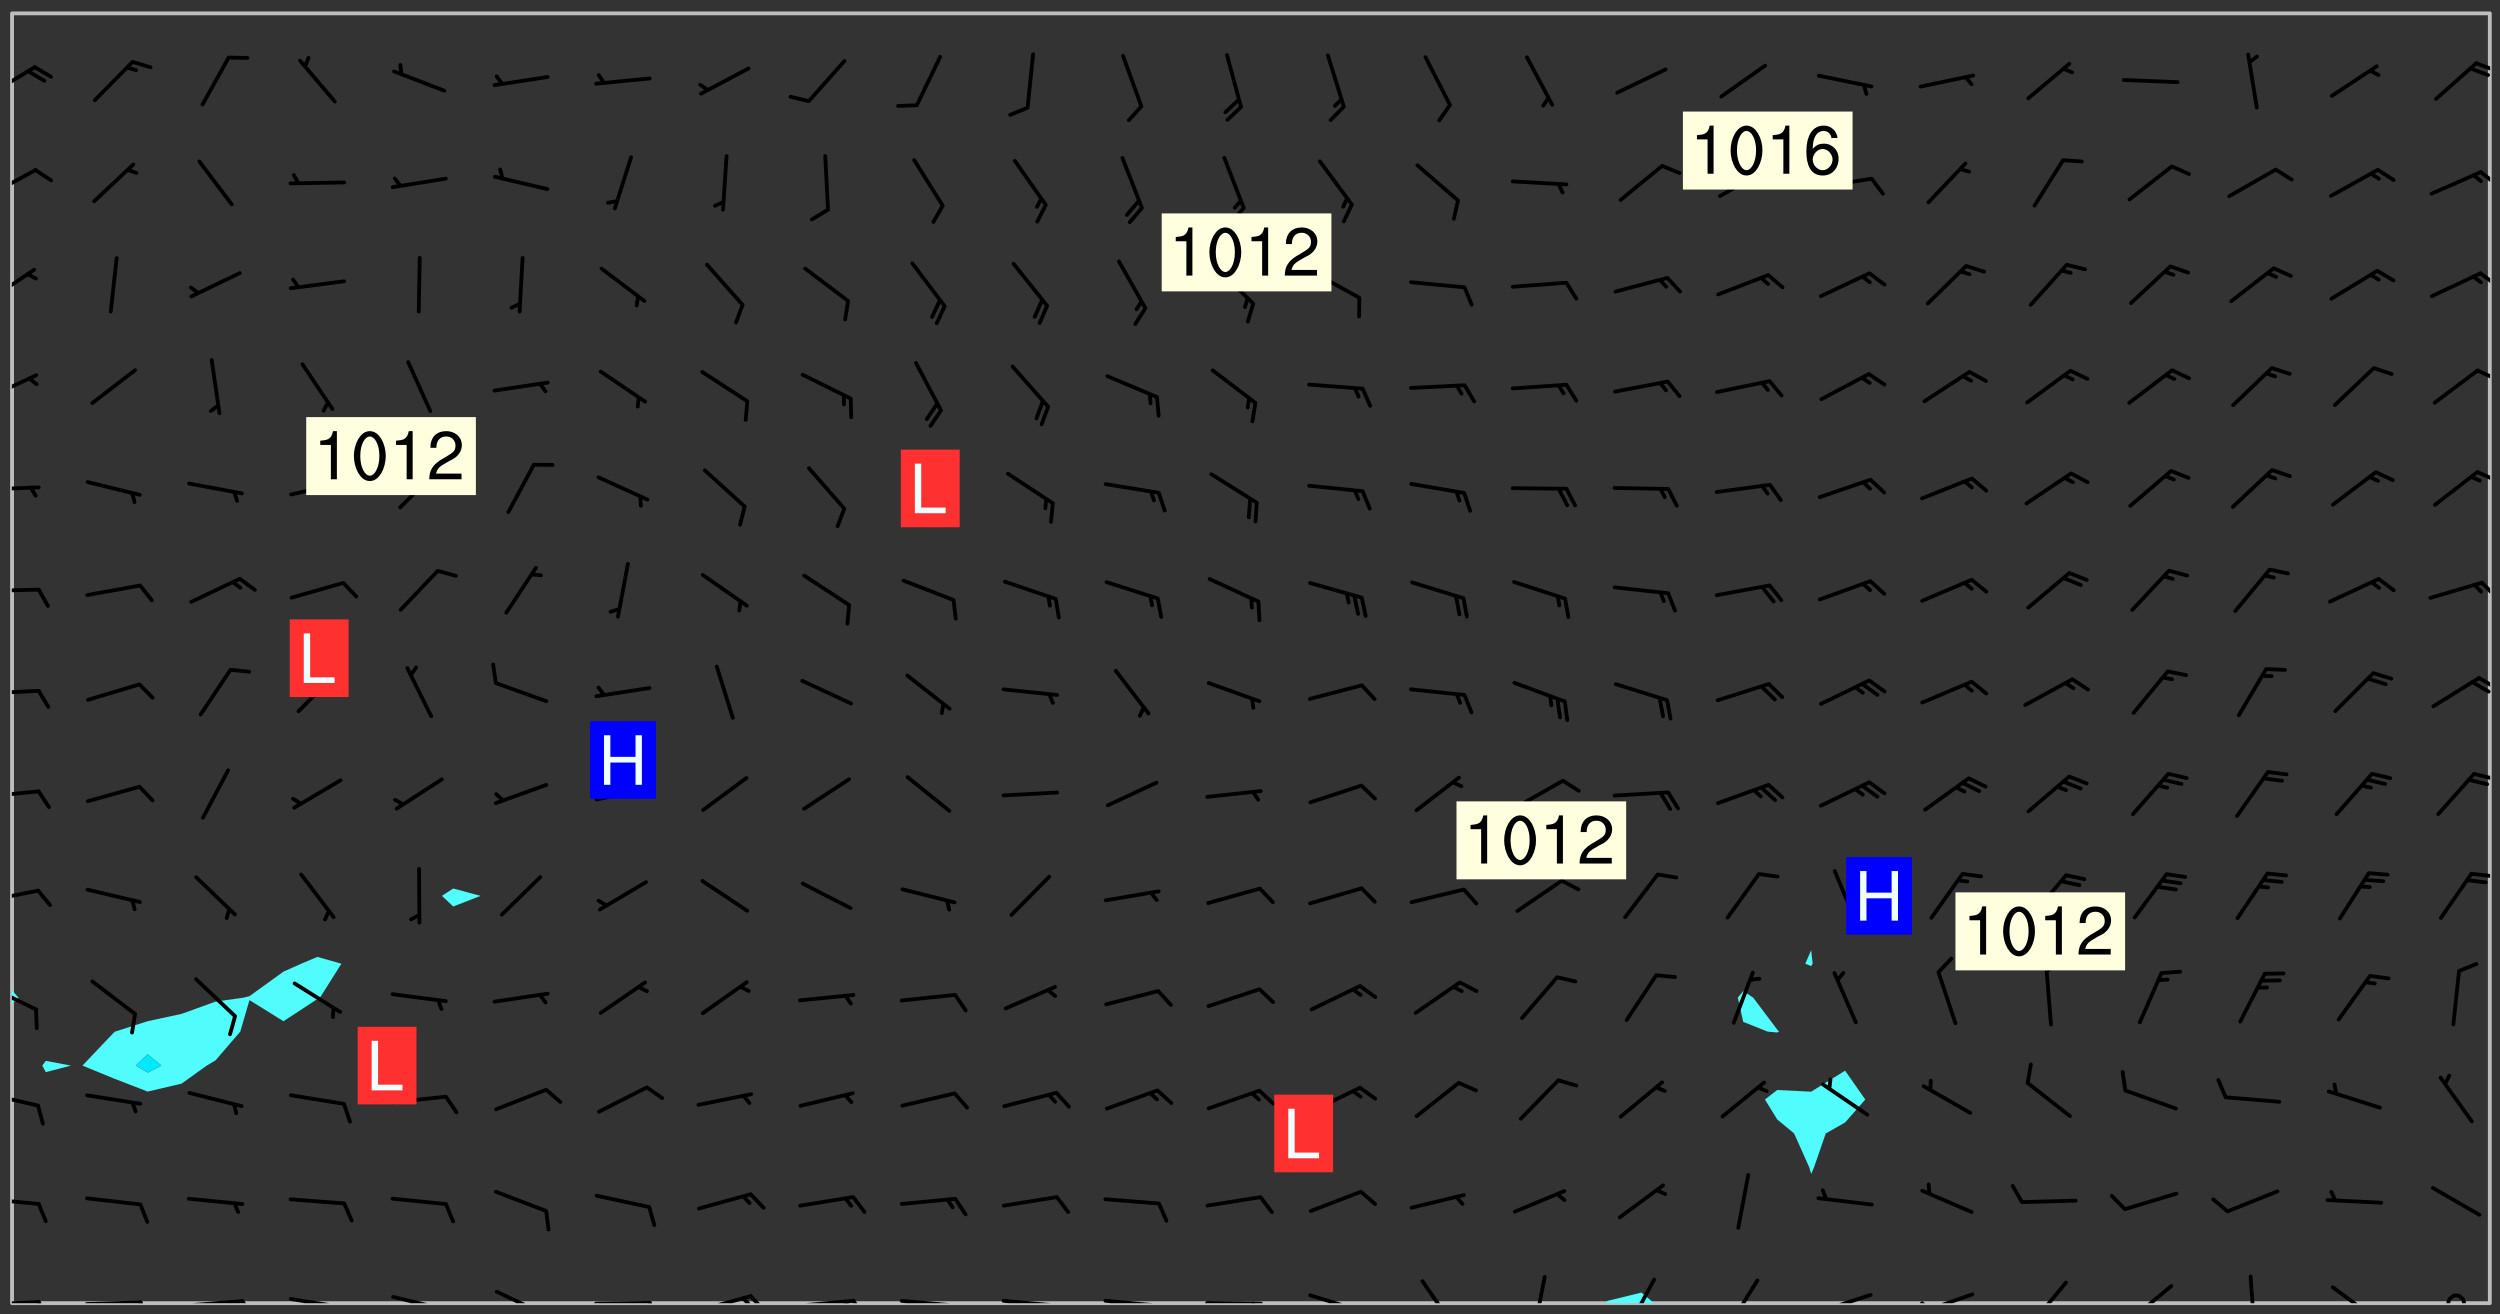 <svg xmlns="http://www.w3.org/2000/svg" role="img" xmlns:xlink="http://www.w3.org/1999/xlink" viewBox="142.45 309.95 326.84 171.84"><rect x="142.45" y="309.95" width="326.84" height="171.84" fill="#333333" stroke="none"/><defs><clipPath id="clip2"><path d="M 144 441 L 145 441 L 145 480.328 L 144 480.328 Z M 144 441"/></clipPath><clipPath id="clip3"><path d="M 144 311.672 L 145 311.672 L 145 440 L 144 440 Z M 144 311.672"/></clipPath><clipPath id="clip4"><path d="M 144 311.672 L 468 311.672 L 468 480.328 L 144 480.328 Z M 144 311.672"/></clipPath><clipPath id="clip5"><path d="M 352 478 L 359 478 L 359 480.328 L 352 480.328 Z M 352 478"/></clipPath><clipPath id="clip6"><path d="M 467 311.672 L 468 311.672 L 468 480.328 L 467 480.328 Z M 467 311.672"/></clipPath><clipPath id="clip7"><path d="M 144 479 L 148 479 L 148 480.328 L 144 480.328 Z M 144 479"/></clipPath><clipPath id="clip8"><path d="M 147 479 L 150 479 L 150 480.328 L 147 480.328 Z M 147 479"/></clipPath><clipPath id="clip9"><path d="M 153 479 L 162 479 L 162 480.328 L 153 480.328 Z M 153 479"/></clipPath><clipPath id="clip10"><path d="M 160 479 L 163 479 L 163 480.328 L 160 480.328 Z M 160 479"/></clipPath><clipPath id="clip11"><path d="M 166 479 L 175 479 L 175 480.328 L 166 480.328 Z M 166 479"/></clipPath><clipPath id="clip12"><path d="M 173 479 L 176 479 L 176 480.328 L 173 480.328 Z M 173 479"/></clipPath><clipPath id="clip13"><path d="M 180 479 L 188 479 L 188 480.328 L 180 480.328 Z M 180 479"/></clipPath><clipPath id="clip14"><path d="M 186 480 L 188 480 L 188 480.328 L 186 480.328 Z M 186 480"/></clipPath><clipPath id="clip15"><path d="M 193 479 L 201 479 L 201 480.328 L 193 480.328 Z M 193 479"/></clipPath><clipPath id="clip16"><path d="M 199 480 L 201 480 L 201 480.328 L 199 480.328 Z M 199 480"/></clipPath><clipPath id="clip17"><path d="M 207 478 L 214 478 L 214 480.328 L 207 480.328 Z M 207 478"/></clipPath><clipPath id="clip18"><path d="M 220 480 L 228 480 L 228 480.328 L 220 480.328 Z M 220 480"/></clipPath><clipPath id="clip19"><path d="M 227 480 L 229 480 L 229 480.328 L 227 480.328 Z M 227 480"/></clipPath><clipPath id="clip20"><path d="M 233 479 L 241 479 L 241 480.328 L 233 480.328 Z M 233 479"/></clipPath><clipPath id="clip21"><path d="M 240 479 L 243 479 L 243 480.328 L 240 480.328 Z M 240 479"/></clipPath><clipPath id="clip22"><path d="M 239 479 L 241 479 L 241 480.328 L 239 480.328 Z M 239 479"/></clipPath><clipPath id="clip23"><path d="M 246 479 L 255 479 L 255 480.328 L 246 480.328 Z M 246 479"/></clipPath><clipPath id="clip24"><path d="M 253 479 L 256 479 L 256 480.328 L 253 480.328 Z M 253 479"/></clipPath><clipPath id="clip25"><path d="M 252 479 L 254 479 L 254 480.328 L 252 480.328 Z M 252 479"/></clipPath><clipPath id="clip26"><path d="M 260 479 L 268 479 L 268 480.328 L 260 480.328 Z M 260 479"/></clipPath><clipPath id="clip27"><path d="M 267 480 L 269 480 L 269 480.328 L 267 480.328 Z M 267 480"/></clipPath><clipPath id="clip28"><path d="M 273 479 L 281 479 L 281 480.328 L 273 480.328 Z M 273 479"/></clipPath><clipPath id="clip29"><path d="M 280 480 L 282 480 L 282 480.328 L 280 480.328 Z M 280 480"/></clipPath><clipPath id="clip30"><path d="M 286 479 L 295 479 L 295 480.328 L 286 480.328 Z M 286 479"/></clipPath><clipPath id="clip31"><path d="M 292 480 L 294 480 L 294 480.328 L 292 480.328 Z M 292 480"/></clipPath><clipPath id="clip32"><path d="M 300 480 L 308 480 L 308 480.328 L 300 480.328 Z M 300 480"/></clipPath><clipPath id="clip33"><path d="M 306 480 L 308 480 L 308 480.328 L 306 480.328 Z M 306 480"/></clipPath><clipPath id="clip34"><path d="M 313 479 L 321 479 L 321 480.328 L 313 480.328 Z M 313 479"/></clipPath><clipPath id="clip35"><path d="M 319 480 L 320 480 L 320 480.328 L 319 480.328 Z M 319 480"/></clipPath><clipPath id="clip36"><path d="M 328 477 L 333 477 L 333 480.328 L 328 480.328 Z M 328 477"/></clipPath><clipPath id="clip37"><path d="M 342 476 L 345 476 L 345 480.328 L 342 480.328 Z M 342 476"/></clipPath><clipPath id="clip38"><path d="M 355 476 L 359 476 L 359 480.328 L 355 480.328 Z M 355 476"/></clipPath><clipPath id="clip39"><path d="M 368 477 L 373 477 L 373 480.328 L 368 480.328 Z M 368 477"/></clipPath><clipPath id="clip40"><path d="M 380 478 L 388 478 L 388 480.328 L 380 480.328 Z M 380 478"/></clipPath><clipPath id="clip41"><path d="M 393 478 L 401 478 L 401 480.328 L 393 480.328 Z M 393 478"/></clipPath><clipPath id="clip42"><path d="M 393 480 L 395 480 L 395 480.328 L 393 480.328 Z M 393 480"/></clipPath><clipPath id="clip43"><path d="M 407 477 L 413 477 L 413 480.328 L 407 480.328 Z M 407 477"/></clipPath><clipPath id="clip44"><path d="M 420 477 L 427 477 L 427 480.328 L 420 480.328 Z M 420 477"/></clipPath><clipPath id="clip45"><path d="M 436 476 L 438 476 L 438 480.328 L 436 480.328 Z M 436 476"/></clipPath><clipPath id="clip46"><path d="M 447 477 L 454 477 L 454 480.328 L 447 480.328 Z M 447 477"/></clipPath><clipPath id="clip47"><path d="M 462 479 L 465 479 L 465 480.328 L 462 480.328 Z M 462 479"/></clipPath><clipPath id="clip48"><path d="M 144 466 L 148 466 L 148 468 L 144 468 Z M 144 466"/></clipPath><clipPath id="clip49"><path d="M 144 452 L 148 452 L 148 455 L 144 455 Z M 144 452"/></clipPath><clipPath id="clip50"><path d="M 144 438 L 148 438 L 148 443 L 144 443 Z M 144 438"/></clipPath><clipPath id="clip51"><path d="M 144 426 L 148 426 L 148 428 L 144 428 Z M 144 426"/></clipPath><clipPath id="clip52"><path d="M 465 423 L 468 423 L 468 425 L 465 425 Z M 465 423"/></clipPath><clipPath id="clip53"><path d="M 144 413 L 148 413 L 148 415 L 144 415 Z M 144 413"/></clipPath><clipPath id="clip54"><path d="M 465 410 L 468 410 L 468 412 L 465 412 Z M 465 410"/></clipPath><clipPath id="clip55"><path d="M 144 400 L 148 400 L 148 401 L 144 401 Z M 144 400"/></clipPath><clipPath id="clip56"><path d="M 466 398 L 468 398 L 468 401 L 466 401 Z M 466 398"/></clipPath><clipPath id="clip57"><path d="M 465 398 L 468 398 L 468 401 L 465 401 Z M 465 398"/></clipPath><clipPath id="clip58"><path d="M 144 386 L 148 386 L 148 388 L 144 388 Z M 144 386"/></clipPath><clipPath id="clip59"><path d="M 466 385 L 468 385 L 468 389 L 466 389 Z M 466 385"/></clipPath><clipPath id="clip60"><path d="M 144 373 L 148 373 L 148 375 L 144 375 Z M 144 373"/></clipPath><clipPath id="clip61"><path d="M 466 371 L 468 371 L 468 373 L 466 373 Z M 466 371"/></clipPath><clipPath id="clip62"><path d="M 144 358 L 148 358 L 148 363 L 144 363 Z M 144 358"/></clipPath><clipPath id="clip63"><path d="M 466 358 L 468 358 L 468 360 L 466 360 Z M 466 358"/></clipPath><clipPath id="clip64"><path d="M 144 344 L 148 344 L 148 350 L 144 350 Z M 144 344"/></clipPath><clipPath id="clip65"><path d="M 466 345 L 468 345 L 468 348 L 466 348 Z M 466 345"/></clipPath><clipPath id="clip66"><path d="M 144 331 L 148 331 L 148 336 L 144 336 Z M 144 331"/></clipPath><clipPath id="clip67"><path d="M 466 332 L 468 332 L 468 335 L 466 335 Z M 466 332"/></clipPath><clipPath id="clip68"><path d="M 144 318 L 148 318 L 148 323 L 144 323 Z M 144 318"/></clipPath><clipPath id="clip69"><path d="M 465 317 L 468 317 L 468 320 L 465 320 Z M 465 317"/></clipPath><g id="surface461" clip-path="url(#clip1)"><path fill="#fff" fill-opacity="0" fill-rule="evenodd" d="M 0 0 L 1000 0 L 1000 1000 L 0 1000 Z M 0 0"/><path fill="#d3d3d3" fill-opacity="0" fill-rule="evenodd" d="M162.152 355.867L161.918 356.16 161.977 356.395 162.094 356.566 162.27 356.801 162.562 357.148 162.676 357.207 162.793 357.035 162.852 356.801 163.027 356.625 163.492 356.449 164.191 356.449 164.426 356.742 164.715 357.559 164.773 357.734 164.949 357.965 165.301 358.199 166 358.898 166.172 359.074 166.406 359.422 166.641 359.832 166.93 360.414 167.34 360.879 167.57 361.113 167.805 361.289 167.922 361.52 168.098 361.812 168.27 362.977 168.27 363.211 168.328 363.5 168.387 363.617 168.504 363.734 168.852 364.145 168.969 364.316 169.145 364.492 169.32 364.727 169.438 364.898 169.609 365.25 169.668 365.484 169.902 365.891 170.137 365.832 169.961 366.008 169.902 366.938 169.32 366.938 169.086 366.824 168.738 366.938 168.621 367.055 168.562 367.348 168.504 367.523 168.387 367.695 167.922 367.988 167.863 368.223 167.805 368.336 167.805 368.98 167.863 369.152 167.863 369.562 167.922 369.621 167.922 370.027 167.98 370.434 168.098 370.609 168.156 370.668 168.387 371.309 168.328 371.602 168.328 372.301 168.27 372.883 168.27 373.117 168.211 373.348 168.156 373.699 168.156 375.621 168.211 375.738 168.637 375.738 168.27 375.855 168.246 376.207 169.137 377.375 170.879 377.914 172.219 378.273 172.219 378.812 172.309 379.621 172.844 380.336 174.363 380.605 175.254 380.52 175.344 381.684 175.879 381.863 177.039 381.684 179.094 380.699 180.254 380.336 182.133 380.16 183.828 379.98 183.648 380.699 182.133 380.785 180.883 380.875 180.078 381.145 179.004 381.953 179.273 382.672 179.809 383.57 179.629 384.195 179.363 385.004 179.629 386.082 180.254 386.98 181.059 387.16 182.309 386.98 182.043 387.703 182.141 388.207 182.195 388.5 182.195 388.672 182.254 388.965 182.254 389.371 182.43 389.488 182.781 389.605 183.188 389.605 183.48 389.43 183.594 389.312 183.652 389.195 183.77 388.965 183.828 388.789 184.18 388.324 184.41 388.148 184.586 388.09 184.762 388.148 184.82 388.324 184.938 389.312 184.992 389.781 185.051 389.953 185.168 390.188 185.344 390.246 186.16 390.305 186.449 390.305 186.566 390.539 186.625 390.945 186.684 391.297 186.684 392.402 186.801 392.695 186.918 393.043 187.207 393.742 187.383 394.094 187.965 394.848 188.316 395.023 188.488 395.082 188.957 395.316 189.598 395.781 189.945 396.016 190.238 396.191 190.531 396.246 190.762 396.309 191.578 396.656 191.871 396.832 191.984 397.004 192.336 397.355 192.453 397.531 192.977 398.172 192.977 398.461 193.035 398.812 193.035 399.16 193.094 399.512 193.152 399.801 193.27 399.859 193.441 399.918 193.617 399.918 194.199 400.152 194.375 400.27 194.551 400.559 194.727 400.793 194.84 401.027 195.133 401.258 195.25 401.375 195.25 401.785 195.309 401.84 195.598 402.074 195.832 402.191 195.891 402.309 196.008 402.48 196.066 402.598 196.297 402.832 196.355 403.008 196.59 403.066 196.707 403.125 196.59 403.238 196.531 403.355 196.531 403.473 196.414 403.766 196.297 404.055 196.297 404.637 196.473 404.754 196.59 404.812 196.648 404.93 196.766 405.047 196.879 405.105 197.055 405.453 197.113 405.805 197.172 406.211 197.172 406.387 197.113 406.562 196.996 407.262 196.996 407.434 197.113 407.609 197.406 407.902 197.812 407.902 197.988 408.02 198.105 408.191 198.223 408.484 198.223 408.719 197.695 408.719 197.465 408.484 197.23 408.484 197.055 408.543 196.996 409.242 197.055 409.59 197.172 409.766 197.348 410.176 197.465 410.406 197.754 410.875 197.93 410.93 198.453 410.93 198.688 410.988 199.445 411.629 199.504 411.922 199.504 412.156 199.562 412.215 199.793 412.562 199.793 412.914 199.676 413.086 199.676 413.379 199.969 413.668 200.262 413.844 200.434 413.902 200.727 414.078 201.02 414.195 201.602 414.602 201.891 414.836 202.184 415.012 202.402 415.172 202.418 415.184 202.648 415.359 203.289 415.883 203.465 416.117 203.582 416.293 203.758 416.469 203.871 416.641 203.871 417.281 203.988 417.457 204.457 417.574 205.039 417.691 205.273 417.75 205.504 417.863 205.797 417.98 205.91 418.039 206.496 418.391 206.785 418.562 206.961 418.625 207.137 418.68 207.312 418.738 208.012 419.09 208.301 419.266 208.535 419.32 208.824 419.496 209.059 419.613 209.699 420.02 209.992 420.137 210.164 420.195 210.398 420.254 210.809 420.312 211.039 420.371 211.273 420.488 211.332 420.66 210.922 420.836 211.391 420.895 211.449 421.188 211.562 421.422 211.738 421.477 211.973 421.535 212.148 421.594 212.555 421.711 213.195 421.945 213.312 422.117 213.371 422.352 213.371 422.527 213.312 422.645 213.254 423.051 213.488 423.285 213.605 423.344 213.953 423.461 214.594 423.691 214.77 423.809 215.059 423.926 215.234 424.102 215.469 424.566 216.051 425.672 216.227 425.848 216.574 426.023 216.75 426.141 217.102 426.258 218.148 426.781 218.383 426.84 218.848 426.953 219.141 427.012 219.605 427.188 220.363 427.77 220.598 428.004 220.945 428.469 221.121 428.645 221.41 428.879 222.227 429.578 222.52 429.754 222.809 430.043 223.102 430.219 223.395 430.508 224.09 431.148 224.266 431.324 224.559 431.559 224.848 431.793 225.316 432.082 225.957 432.664 226.305 432.898 226.539 433.191 226.887 433.539 227.238 434.004 228.172 434.996 228.52 435.402 228.637 435.578 228.871 435.637 228.984 435.754 229.629 435.93 229.859 436.043 230.094 436.102 230.387 436.277 230.617 436.395 231.551 437.094 231.957 437.5 232.191 437.676 232.598 437.852 232.832 437.969 233.648 438.316 233.996 438.551 234.23 438.668 234.523 438.957 234.754 439.074 235.512 439.426 235.863 439.598 236.094 439.656 236.387 439.773 236.621 439.832 237.492 440.008 238.309 440.008 238.777 440.238 238.949 440.297 239.824 440.996 240.289 441.113 240.582 441.172 240.758 441.23 240.988 441.289 241.457 441.348 241.805 441.406 242.156 441.465 242.562 441.523 242.855 441.523 243.027 441.582 243.027 441.812 243.203 441.988 243.496 441.988 243.844 442.047 244.195 442.105 244.895 442.223 245.535 442.223 246 441.988 246.293 441.812 246.465 441.695 246.875 441.523 247.164 441.348 248.098 440.883 248.566 440.59 249.09 440.297 249.555 440.125 250.02 439.949 251.07 439.484 251.359 439.367 251.77 439.25 252.059 439.133 252.586 438.957 254.102 438.258 254.684 437.91 254.973 437.852 255.266 437.793 255.613 437.676 256.488 437.445 256.84 437.328 256.953 437.328 257.188 437.27 258.062 437.035 258.297 436.977 259.109 436.977 259.461 436.918 260.277 436.801 260.449 436.742 260.801 436.688 261.094 436.629 261.324 436.57 262.141 436.395 262.316 436.336 262.664 436.336 262.898 436.277 263.363 436.16 264.121 435.988 264.355 435.93 264.703 435.93 265.113 435.812 265.402 435.754 266.688 435.695 266.977 435.695 267.387 435.637 267.617 435.578 267.793 435.578 268.668 435.461 269.074 435.461 269.484 435.344 269.832 435.344 270.184 435.23 271.055 435.172 272.805 435.172 273.852 435.461 274.262 435.578 274.551 435.695 274.902 435.812 275.191 435.93 276.242 436.102 276.531 436.16 276.824 436.16 277.117 436.219 277.289 436.277 277.699 436.336 277.871 436.395 277.988 436.453 278.105 436.453 278.223 436.512 278.574 436.57 278.688 436.57 279.098 436.637 281.02 437.031 282.945 437.426 284.465 437.875 286.16 438.594 288.305 439.398 289.91 438.68 291.34 437.875 292.5 436.797 293.75 436.348 296.785 435.629 298.66 435.27 300.805 433.922 303.039 432.668 305.539 431.41 307.234 430.961 309.02 430.781 310.18 430.512 310.805 431.051 312.145 430.781 312.859 429.793 313.844 428.449 314.289 428.27 315.094 427.91 316.969 427.371 318.754 426.922 320.004 426.652 321.164 426.562 322.863 426.473 324.824 426.203 326.074 426.113 326.613 426.113 327.238 426.023 328.129 426.023 330.273 425.844 332.684 425.664 335.273 425.574 336.969 425.754 338.578 425.844 340.008 426.203 341.168 426.922 343.043 427.91 344.203 429.438 344.469 430.152 345.098 430.242 345.453 431.141 345.988 431.68 346.523 433.207 347.598 433.566 348.133 433.566 347.328 434.102 347.418 435.809 348.133 438.504 349.023 439.309 349.918 440.297 350.633 441.555 352.418 442.094 353.938 441.914 354.293 443.258 355.902 442.453 356.883 441.914 357.152 442.184 357.469 441.969 357.688 441.824 358.488 442.273 358.938 441.914 359.293 441.914 359.828 441.645 360.367 440.926 360.902 440.656 361.527 439.668 362.688 440.117 363.527 440.488 364.922 441.105 366.617 440.926 368.223 440.926 370.008 441.016 370.188 439.309 370.723 437.965 371.527 438.234 372.02 439.082 372.422 439.488 372.332 440.027 372.332 440.387 373.047 440.836 373.758 440.566 375.188 440.566 375.547 441.555 375.992 442.812 376.707 444.156 377.957 444.785 379.652 445.414 380.367 445.234 380.547 444.695 381.527 444.605 381.977 444.965 382.062 446.223 381.797 446.852 381.262 447.031 381.262 447.57 381.977 448.555 382.242 449.094 383.227 450.082 384.027 451.16 383.762 451.52 383.672 452.418 383.047 454.75 382.691 456.816 382.602 458.609 382.422 459.328 382.332 459.867 382.332 461.305 381.352 463.188 380.992 464.895 380.457 465.793 379.652 466.961 379.387 467.5 381.441 468.754 381.527 469.113 381.172 469.652 381.082 469.473 381.082 470.281 381.172 471.719 380.727 472.434 379.652 472.527 379.387 473.242 379.922 474.141 380.727 474.859 381.887 475.668 383.227 475.938 383.672 476.297 383.316 476.746 381.527 476.656 380.277 476.207 379.562 475.488 378.938 475.398 378.762 478.988 378.574 480.297 467.934 480.297 467.934 311.703 412.664 311.703 412.664 360.785 413.426 360.91 416.715 361.453 418.738 364.289 418.738 367.043 421.09 367.375 423.438 367.707 427.488 367.707 426.109 371.867 424.086 372.574 422.062 373.277 421.52 373.621 418.926 375.238 418.738 375.355 416.715 373.277 415.984 370.535 413.312 368.457 411.938 364.957 411.871 364.875 409.914 362.203 412.664 360.785 412.664 311.703 294.422 311.703 294.422 403.117 294.539 403.148 294.672 403.16 294.746 403.234 294.852 403.281 294.941 403.34 295.027 403.398 295.117 403.457 295.414 403.754 295.473 403.844 295.504 403.961 295.531 404.078 295.547 404.215 295.516 404.332 295.457 404.422 295.398 404.508 295.355 404.613 295.309 404.715 295.281 404.836 295.281 404.98 295.457 405.25 295.605 405.398 295.68 405.484 295.754 405.559 295.797 405.664 295.859 405.754 295.918 405.84 295.961 405.945 296.02 406.035 296.066 406.137 296.109 406.242 296.168 406.328 296.285 406.508 296.359 406.582 296.422 406.668 296.48 406.758 296.523 406.863 296.582 406.953 296.641 407.039 296.703 407.129 296.762 407.219 296.805 407.32 296.922 407.5 296.996 407.574 297.055 407.66 297.129 407.734 297.219 407.793 297.324 407.84 297.473 407.84 297.605 407.824 297.738 407.84 297.84 407.793 297.914 407.719 297.961 407.617 297.945 407.484 297.945 407.336 297.898 407.23 297.871 407.113 297.824 407.012 297.797 406.891 297.754 406.789 297.691 406.699 297.648 406.598 297.605 406.492 297.574 406.375 297.559 406.242 297.547 406.105 297.633 406.047 297.691 405.961 297.812 405.93 297.855 406.035 297.871 406.168 297.871 406.285 297.93 406.387 297.988 406.477 298.078 406.535 298.227 406.684 298.285 406.773 298.328 406.879 298.316 406.98 298.402 407.039 298.508 407.086 298.594 407.145 298.684 407.203 298.758 407.277 298.641 407.305 298.535 407.352 298.449 407.41 298.375 407.484 298.316 407.574 298.254 407.66 298.227 407.781 298.18 407.883 298.137 407.988 298.105 408.105 298.094 408.238 298.078 408.371 298.078 408.52 298.105 408.637 298.152 408.742 298.195 408.844 298.254 408.934 298.328 409.008 298.418 409.066 298.492 409.141 298.582 409.199 298.641 409.289 298.684 409.395 298.73 409.496 298.848 409.527 298.98 409.543 299.129 409.543 299.246 409.512 299.352 409.555 299.395 409.66 299.441 409.762 299.469 409.883 299.5 410 299.527 410.117 299.559 410.238 299.586 410.355 299.691 410.398 299.793 410.445 299.926 410.43 300.074 410.578 300.137 410.664 300.211 410.738 300.281 410.812 300.371 410.875 300.477 410.918 300.578 410.961 300.695 410.992 300.832 411.008 300.949 410.977 301.023 410.902 301.051 410.785 301.039 410.652 301.008 410.531 300.98 410.414 301.023 410.309 301.141 410.309 301.23 410.371 301.348 410.398 301.496 410.398 301.629 410.414 301.777 410.414 301.91 410.43 302.043 410.414 302.191 410.414 302.324 410.398 302.457 410.387 302.594 410.398 302.711 410.371 302.844 410.355 303.035 410.297 302.977 410.473 302.961 410.605 302.934 410.727 302.918 410.859 302.859 410.945 302.727 410.961 302.621 411.008 302.516 411.051 302.398 411.082 302.281 411.109 302.016 411.141 301.867 411.141 301.734 411.156 301.66 411.23 301.719 411.316 301.867 411.465 301.984 411.645 302.059 411.715 302.148 411.777 302.238 411.836 302.324 411.895 302.414 411.953 302.516 411.996 302.621 412.059 302.727 412.102 302.812 412.16 302.918 412.207 303.02 412.25 303.199 412.367 303.258 412.457 303.215 412.559 303.168 412.664 303.184 412.797 303.406 413.02 303.465 413.109 303.508 413.211 303.539 413.332 303.582 413.434 303.598 413.566 303.629 413.684 303.641 413.82 303.672 413.938 303.82 414.086 303.922 414.129 304.027 414.172 304.145 414.203 304.277 414.219 304.414 414.234 304.531 414.234 304.648 414.203 304.738 414.145 304.781 414.039 304.828 413.938 304.871 413.832 304.902 413.715 304.914 413.582 304.914 413.434 304.902 413.301 304.887 413.168 304.855 413.051 304.812 412.945 304.766 412.84 304.723 412.738 304.68 412.633 304.664 412.5 304.68 412.367 304.707 412.25 304.738 412.133 304.766 412.012 304.812 411.91 304.902 411.852 304.988 411.789 305.062 411.715 305.152 411.656 305.375 411.434 305.434 411.348 305.508 411.273 305.625 411.094 305.684 411.008 305.684 410.859 305.609 410.785 305.508 410.738 305.402 410.695 305.301 410.652 305.242 410.562 305.195 410.457 305.168 410.34 305.258 410.281 305.375 410.25 305.477 410.207 305.656 410.09 305.805 409.941 305.816 409.809 305.805 409.703 305.715 409.645 305.582 409.66 305.434 409.66 305.301 409.676 305.168 409.66 305.047 409.629 304.961 409.57 304.887 409.496 304.828 409.406 304.766 409.32 304.648 409.141 304.59 409.055 304.621 408.934 304.707 408.875 304.828 408.844 304.887 408.758 304.887 408.637 304.855 408.52 304.797 408.43 304.738 408.344 304.691 408.238 304.664 408.121 304.648 407.988 304.707 407.898 304.781 407.824 304.871 407.766 304.988 407.586 305.062 407.512 305.121 407.426 305.27 407.277 305.391 407.246 305.523 407.23 305.656 407.246 305.73 407.32 305.773 407.426 305.789 407.559 305.758 407.676 305.641 407.707 305.508 407.719 305.359 407.867 305.316 407.973 305.27 408.074 305.242 408.195 305.211 408.312 305.211 408.461 305.242 408.578 305.285 408.684 305.344 408.773 305.418 408.844 305.492 408.918 305.609 408.949 305.73 408.977 305.848 408.949 305.98 408.934 306.098 408.934 306.188 408.992 306.262 409.066 306.309 409.172 306.367 409.258 306.469 409.305 306.602 409.32 306.707 409.363 306.793 409.422 306.781 409.527 306.707 409.602 306.527 409.719 306.469 409.809 306.379 409.867 306.309 409.941 306.234 410.016 306.172 410.105 306.145 410.223 306.129 410.355 306.145 410.488 306.129 410.621 306.129 410.77 306.145 410.902 306.172 411.02 306.203 411.141 306.277 411.215 306.367 411.273 306.453 411.332 306.543 411.391 306.66 411.422 306.66 411.508 306.559 411.555 306.469 411.613 306.203 411.645 306.086 411.672 305.938 411.672 305.832 411.715 305.73 411.762 305.672 411.852 305.609 412.086 305.598 412.219 305.566 412.34 305.551 412.473 305.551 412.766 305.539 412.898 305.551 413.035 305.566 413.168 305.699 413.184 305.832 413.195 305.953 413.227 306.039 413.285 306.113 413.359 306.16 413.465 306.203 413.566 306.219 413.699 306.219 414.145 306.203 414.277 306.203 414.723 306.234 414.988 306.262 415.105 306.277 415.238 306.309 415.355 306.395 415.566 306.426 415.832 306.426 415.98 306.395 416.098 306.367 416.215 306.336 416.336 306.309 416.453 306.277 416.57 306.246 416.691 306.234 416.824 306.219 416.957 306.309 417.016 306.426 416.984 306.527 417 306.574 417.105 306.543 417.371 306.543 417.812 306.5 417.918 306.453 418.023 306.41 418.125 306.367 418.23 306.309 418.316 306.277 418.438 306.234 418.555 306.203 418.672 306.188 418.805 306.203 418.938 306.262 419.027 306.367 419.074 306.453 419.133 306.512 419.219 306.5 419.355 306.469 419.473 306.426 419.574 306.426 420.02 306.41 420.152 306.41 420.301 306.379 420.418 306.336 420.523 306.309 420.641 306.262 420.746 306.219 420.848 306.188 420.969 306.16 421.086 306.129 421.219 306.098 421.336 306.07 421.453 306.027 421.559 305.996 421.676 305.965 421.797 305.953 421.93 305.938 422.062 305.938 422.359 305.965 422.477 305.965 422.625 306.012 423.023 306.039 423.141 306.098 423.23 306.219 423.262 306.367 423.262 306.5 423.246 306.559 423.336 306.559 423.453 306.5 423.543 306.41 423.602 306.309 423.645 306.203 423.691 306.113 423.75 306.027 423.809 305.891 423.824 305.773 423.793 305.641 423.777 305.539 423.824 305.477 423.91 305.465 424.047 305.449 424.18 305.418 424.297 305.391 424.414 305.375 424.547 305.344 424.668 305.344 424.965 305.359 425.098 305.391 425.215 305.391 425.363 305.402 425.496 305.402 425.645 305.375 425.762 305.328 425.863 305.301 425.984 305.27 426.102 305.211 426.191 305.137 426.266 305.035 426.309 304.93 426.355 304.812 426.383 304.691 426.414 304.59 426.367 304.648 426.281 304.754 426.234 304.781 426.117 304.812 426 304.84 425.879 304.871 425.762 304.871 425.613 304.887 425.48 304.855 425.363 304.812 425.258 304.707 425.273 304.633 425.348 304.531 425.391 304.441 425.453 304.367 425.527 304.324 425.629 304.309 425.762 304.277 425.879 304.25 426 304.219 426.117 304.191 426.234 304.16 426.355 304.133 426.473 304.102 426.59 304.059 426.695 303.969 426.754 303.879 426.754 303.762 426.723 303.73 426.637 303.746 426.5 303.715 426.383 303.715 426.234 303.703 426.102 303.703 425.953 303.641 425.719 303.613 425.598 303.57 425.496 303.523 425.391 303.465 425.305 303.406 425.215 303.363 425.109 303.301 425.023 303.152 424.875 303.082 424.801 302.977 424.754 302.871 424.711 302.77 424.668 302.473 424.371 302.383 424.297 302.297 424.238 302.191 424.195 302.102 424.133 302.016 424.074 301.91 424.031 301.82 423.973 301.734 423.91 301.66 423.84 301.555 423.793 301.469 423.734 301.363 423.691 301.273 423.629 301.172 423.586 301.066 423.543 300.98 423.484 300.875 423.438 300.77 423.395 300.668 423.348 300.578 423.289 300.477 423.246 300.371 423.203 300.281 423.141 300.164 423.113 300.031 423.098 299.898 423.113 299.75 423.113 299.617 423.129 299.5 423.098 299.41 423.039 299.336 422.965 299.246 422.906 299.145 422.859 298.996 422.859 298.875 422.832 298.773 422.789 298.699 422.715 298.582 422.535 298.492 422.477 298.391 422.434 298.301 422.371 298.195 422.328 298.105 422.27 298.02 422.211 297.914 422.164 297.855 422.078 297.797 421.988 297.754 421.883 297.707 421.781 297.633 421.707 297.547 421.648 297.473 421.574 297.383 421.516 297.16 421.293 297.117 421.188 297.086 420.922 297.191 420.879 297.336 420.879 297.441 420.922 297.516 420.996 297.605 421.055 297.691 421.113 297.797 421.16 297.887 421.219 298.035 421.367 298.105 421.441 298.254 421.59 298.316 421.676 298.391 421.75 298.477 421.809 298.551 421.883 298.641 421.945 298.73 422.004 298.816 422.062 299.086 422.238 299.188 422.285 299.293 422.328 299.395 422.371 299.441 422.297 299.5 422.211 299.574 422.137 299.645 422.062 299.75 422.105 299.824 422.18 299.883 422.27 299.926 422.371 299.973 422.477 300.016 422.582 300.137 422.609 300.254 422.582 300.328 422.492 300.371 422.387 300.43 422.297 300.504 422.223 300.609 422.18 300.727 422.152 300.859 422.164 300.949 422.223 301.098 422.371 301.156 422.461 301.199 422.566 301.246 422.668 301.289 422.773 301.332 422.875 301.438 422.922 301.543 422.965 301.676 422.98 301.762 422.922 301.82 422.832 301.895 422.758 302 422.715 302.117 422.742 302.223 422.789 302.324 422.832 302.43 422.875 302.531 422.922 302.711 423.039 302.711 423.156 302.695 423.289 302.711 423.422 302.727 423.559 302.785 423.645 302.887 423.691 303.008 423.719 303.125 423.75 303.273 423.75 303.391 423.719 303.449 423.629 303.629 423.512 303.688 423.422 303.762 423.348 303.82 423.262 303.938 423.082 304.117 422.965 304.234 422.996 304.324 423.055 304.367 423.129 304.352 423.262 304.352 423.379 304.441 423.438 304.59 423.438 304.723 423.422 304.855 423.41 305.121 423.379 305.227 423.336 305.344 423.305 305.465 423.277 305.539 423.203 305.609 423.129 305.672 423.039 305.656 422.934 305.609 422.832 305.508 422.789 305.402 422.773 305.285 422.801 305.02 422.832 304.871 422.832 304.797 422.758 304.707 422.699 304.59 422.668 304.473 422.641 304.34 422.625 304.191 422.625 304.059 422.641 303.762 422.641 303.656 422.594 303.508 422.445 303.465 422.344 303.406 422.254 303.629 422.031 303.715 421.973 303.82 421.93 303.938 421.898 304.07 421.883 304.203 421.898 304.34 421.914 304.441 421.957 304.574 421.945 304.664 421.883 304.766 421.84 304.828 421.75 304.781 421.648 304.691 421.59 304.574 421.559 304.473 421.516 304.414 421.426 304.352 421.336 304.352 421.219 304.367 421.086 304.473 421.039 304.547 420.969 304.547 420.848 304.457 420.789 304.426 420.672 304.516 420.613 304.59 420.539 304.633 420.434 304.691 420.344 304.738 420.242 304.754 420.109 304.754 419.961 304.707 419.855 304.664 419.754 304.574 419.695 304.441 419.68 304.34 419.637 304.203 419.621 304.086 419.59 303.641 419.59 303.508 419.574 303.375 419.562 303.242 419.547 303.125 419.516 302.977 419.516 302.844 419.5 302.711 419.488 302.445 419.457 302.324 419.414 302.238 419.355 302.164 419.281 302.164 419.133 302.176 419 302.281 418.953 302.383 418.91 302.516 418.895 302.668 418.895 302.801 418.879 303.094 418.879 303.215 418.91 303.316 418.953 303.406 419.012 303.641 419.074 303.762 419.027 303.852 418.969 303.953 418.926 304.086 418.91 304.191 418.953 304.293 419 304.426 419.012 304.547 418.984 304.691 418.984 304.812 418.953 304.93 418.926 305.035 418.879 305.109 418.805 305.195 418.746 305.344 418.598 305.402 418.512 305.449 418.406 305.477 418.289 305.492 418.184 305.391 418.141 305.301 418.082 305.184 418.051 305.078 418.008 304.988 417.945 304.914 417.859 304.84 417.785 304.738 417.742 304.633 417.695 304.531 417.652 304.473 417.562 304.426 417.461 304.34 417.25 304.277 417.164 304.219 417.074 304.145 417 304.059 416.941 303.789 416.941 303.672 416.973 303.582 417.031 303.48 417.074 303.348 417.09 303.242 417.074 303.215 416.957 303.152 416.867 303.035 416.836 302.934 416.793 302.785 416.645 302.754 416.527 302.738 416.422 302.812 416.348 302.992 416.23 303.109 416.203 303.227 416.172 303.363 416.188 303.465 416.23 303.57 416.273 303.672 416.32 303.777 416.363 303.895 416.395 304.027 416.41 304.145 416.438 304.277 416.453 304.383 416.438 304.473 416.379 304.398 416.305 304.293 416.262 304.219 416.188 304.145 416.098 303.996 415.949 303.91 415.891 303.82 415.832 303.746 415.758 303.656 415.699 303.555 415.652 303.434 415.625 303.332 415.578 303.227 415.535 303.109 415.504 303.008 415.461 302.887 415.43 302.738 415.43 302.621 415.461 302.516 415.504 302.43 415.566 302.25 415.684 302.164 415.742 302.074 415.801 301.969 415.848 301.883 415.906 301.777 415.949 301.676 415.992 301.57 416.039 301.496 416.113 301.438 416.203 301.379 416.289 301.332 416.395 301.273 416.48 301.199 416.555 301.066 416.543 300.949 416.512 300.832 416.512 300.758 416.586 300.668 416.645 300.594 416.719 300.504 416.777 300.418 416.836 300.312 416.883 300.211 416.926 300.074 416.941 299.973 416.898 299.824 416.75 299.719 416.703 299.633 416.703 299.527 416.75 299.426 416.793 299.305 416.824 299.188 416.793 299.113 416.719 299.113 416.602 299.145 416.48 299.219 416.41 299.277 416.32 299.352 416.246 299.469 416.215 299.574 416.172 299.867 416.172 300 416.156 300.137 416.141 300.238 416.098 300.328 416.039 300.43 415.992 300.52 415.934 300.652 415.922 300.742 415.98 300.875 415.992 300.965 415.934 301.051 415.875 301.156 415.832 301.246 415.773 301.332 415.711 301.422 415.652 301.57 415.504 301.629 415.418 301.688 415.328 301.793 415.285 301.926 415.27 302.043 415.297 302.164 415.328 302.223 415.27 302.281 415.18 302.312 414.914 302.34 414.797 302.445 414.809 302.578 414.824 302.68 414.781 302.77 414.723 302.828 414.633 302.902 414.559 302.961 414.469 303.008 414.367 303.02 414.234 303.008 414.102 302.961 413.996 302.812 413.848 302.754 413.758 302.695 413.672 302.652 413.566 302.652 413.121 302.668 412.988 302.668 412.84 302.68 412.707 302.621 412.648 302.531 412.707 302.43 412.664 302.25 412.547 302.164 412.488 302.102 412.398 302.043 412.309 301.969 412.234 301.883 412.176 301.762 412.207 301.66 412.219 301.555 412.266 301.469 412.324 301.363 412.367 301.215 412.516 301.125 412.574 301.039 412.633 300.949 412.695 300.844 412.738 300.711 412.754 300.711 412.633 300.816 412.59 300.934 412.559 301.008 412.488 301.051 412.383 301.051 412.234 301.023 412.117 300.875 411.969 300.742 411.953 300.594 411.953 300.477 411.984 300.371 412.027 300.27 412.07 300.18 412.133 300.062 412.16 299.988 412.086 300 411.953 299.957 411.852 299.914 411.746 299.824 411.688 299.707 411.715 299.586 411.746 299.469 411.777 299.367 411.82 299.246 411.852 299.145 411.895 299.039 411.938 298.949 411.996 298.848 412.012 298.848 411.895 298.863 411.762 298.805 411.672 298.73 411.715 298.582 411.863 298.523 411.953 298.449 412.027 298.402 412.133 298.359 412.234 298.285 412.309 298.227 412.398 298.152 412.473 298.094 412.559 298.02 412.633 297.93 412.695 297.855 412.766 297.781 412.84 297.68 412.855 297.547 412.871 297.441 412.828 297.441 412.707 297.59 412.559 297.633 412.457 297.691 412.367 297.738 412.266 297.781 412.16 297.84 412.07 297.871 411.953 297.914 411.852 297.945 411.73 297.973 411.613 298.02 411.508 298.062 411.406 298.105 411.301 298.18 411.23 298.27 411.168 298.359 411.109 298.461 411.066 298.758 411.066 299.023 411.035 299.129 410.992 299.055 410.918 298.938 410.887 298.832 410.844 298.742 410.785 298.641 410.738 298.551 410.68 298.449 410.637 298.344 410.594 298.254 410.531 298.168 410.473 298.062 410.43 297.961 410.387 297.84 410.355 297.723 410.324 297.621 410.281 297.5 410.25 297.398 410.207 297.309 410.148 297.266 410.043 297.25 409.91 297.352 409.867 297.484 409.852 297.621 409.867 297.754 409.852 297.855 409.809 297.914 409.719 297.93 409.613 297.84 409.555 297.766 409.48 297.664 409.438 297.574 409.379 297.426 409.23 297.383 409.125 297.367 408.992 297.367 408.699 297.309 408.609 297.219 408.551 297.145 408.477 297.102 408.371 297.07 408.254 297.012 408.164 296.938 408.09 296.82 408.062 296.746 407.988 296.656 407.93 296.566 407.867 296.48 407.809 296.406 407.734 296.348 407.648 296.301 407.543 296.215 407.484 296.066 407.336 295.871 407.277 295.738 407.293 295.637 407.336 295.562 407.41 295.516 407.512 295.473 407.617 295.414 407.707 295.355 407.793 295.059 408.09 294.969 408.148 294.883 408.148 294.82 408.062 294.777 407.957 294.809 407.84 294.867 407.75 294.895 407.633 294.883 407.5 294.793 407.438 294.688 407.484 294.57 407.512 294.453 407.543 294.184 407.719 294.082 407.766 293.965 407.793 293.859 407.84 293.77 407.898 293.668 407.941 293.609 407.855 293.562 407.75 293.578 407.617 293.625 407.512 293.695 407.438 293.77 407.367 293.828 407.277 293.828 407.129 293.785 407.023 293.547 407.023 293.445 407.07 293.414 407.188 293.387 407.305 293.355 407.426 293.281 407.469 293.148 407.484 293.074 407.438 293.031 407.336 292.988 407.23 292.941 407.129 292.898 407.023 292.777 407.055 292.676 407.098 292.543 407.113 292.426 407.145 292.32 407.188 292.23 407.246 292.129 407.293 292.008 407.32 291.875 407.336 291.773 407.293 291.715 407.203 291.668 407.098 291.625 406.996 291.582 406.891 291.582 406.773 291.641 406.684 291.727 406.625 291.906 406.508 292.008 406.461 292.113 406.418 292.219 406.359 292.32 406.316 292.41 406.254 292.512 406.211 292.617 406.152 292.719 406.105 292.809 406.047 292.914 406.004 293.016 405.961 293.105 405.898 293.207 405.855 293.344 405.84 293.461 405.871 293.562 405.914 293.684 405.945 293.785 405.988 293.891 406.035 293.992 406.078 294.098 406.121 294.199 406.168 294.305 406.211 294.406 406.254 294.512 406.301 294.598 406.359 294.703 406.402 294.82 406.434 294.926 406.477 295.027 406.523 295.117 406.582 295.223 406.625 295.324 406.668 295.43 406.715 295.547 406.742 295.648 406.789 295.77 406.816 295.918 406.816 296.004 406.758 296.02 406.656 296.078 406.566 296.051 406.449 295.977 406.375 295.859 406.195 295.785 406.121 295.695 406.047 295.516 405.93 295.43 405.871 295.324 405.828 295.223 405.781 294.953 405.605 294.895 405.516 294.82 405.441 294.762 405.352 294.719 405.25 294.688 405.133 294.672 404.996 294.672 404.434 294.66 404.301 294.645 404.168 294.613 404.051 294.598 403.918 294.586 403.785 294.555 403.664 294.332 403.441 294.273 403.355 294.258 403.25 294.289 403.133 294.422 403.117 294.422 311.703 172.992 311.703 172.992 313.156 172.934 313.391 172.582 314.441 172.41 314.965 172.293 315.312 172.117 315.723 172 315.895 171.766 316.188 171.535 316.246 171.184 316.246 171.066 316.305 170.836 316.711 170.836 317.004 170.953 317.18 171.184 317.41 171.301 317.645 171.941 318.402 172.234 318.867 172.41 319.102 172.641 319.453 172.875 319.801 173.516 320.617 173.691 321.082 173.863 321.492 173.98 322.188 174.156 322.656 174.273 324.055 174.332 324.52 174.332 325.395 174.449 326.441 174.449 331.223 174.391 331.688 174.039 332.969 173.863 333.492 173.75 333.902 173.398 334.832 172.934 336 172.699 336.582 172.582 336.758 172.41 337.105 172.234 337.512 171.883 338.328 171.824 338.621 171.711 338.914 171.594 339.203 171.535 339.379 171.418 340.254 171.359 340.66 171.301 340.777 171.242 340.953 171.184 341.125 170.953 341.652 170.836 341.824 170.836 342.059 170.719 342.293 170.66 342.465 170.484 343.051 170.484 343.34 170.426 343.516 170.426 343.809 170.367 343.922 170.309 344.449 170.309 344.621 170.254 344.855 170.254 347.477 170.078 348.293 169.961 348.469 169.785 348.703 169.668 348.875 169.555 349.109 168.969 350.043 168.738 350.332 168.445 350.797 168.27 351.031 167.98 351.383 167.629 352.082 167.516 352.312 167.34 352.723 167.164 352.953 166.758 353.48 165.941 354.18 165.648 354.352 165.359 354.586 165.184 354.703 165.008 354.879 164.484 355.285 163.957 355.461 163.785 355.637 163.551 355.691 162.91 355.867 162.152 355.867M174.363 386.891L173.289 387.34 173.648 388.234 174.898 387.52 175.344 386.98 174.363 386.891"/><path fill="#d3d3d3" fill-opacity="0" fill-rule="evenodd" d="M201.508 416.598L200.613 416.598 201.062 417.227 202.043 417.586 202.848 417.496 203.293 416.508 203.117 416.598 202.402 416.242 201.508 416.598M356.129 475.668L356.07 475.145 356.07 474.852 356.184 474.559 356.242 474.328 356.711 473.859 356.824 473.859 356.941 473.746 357.059 473.688 357.234 473.688 357.469 473.629 357.816 473.629 358.051 473.688 358.168 473.746 358.398 473.918 358.457 474.094 358.574 474.676 358.574 474.969 358.457 475.145 358.285 475.434 358.109 475.609 357.582 476.133 357.352 476.367 357.234 476.426 357.059 476.426 356.941 476.367 356.535 476.074 356.359 475.957 356.242 475.898 356.184 475.785 356.129 475.668M362.77 464.711L362.711 464.539 362.711 463.43 362.77 463.258 362.945 463.199 363.117 463.141 363.293 463.141 363.527 463.082 363.645 463.141 363.703 463.84 363.645 464.012 363.527 464.188 363.41 464.246 363.176 464.77 363.062 464.828 362.828 464.828 362.77 464.711M372.383 450.32L372.266 450.145 372.266 449.445 372.559 448.57 372.676 448.398 372.852 448.047 372.965 447.816 373.082 447.523 373.434 446.766 373.551 446.535 373.723 446.301 373.898 446.301 374.016 446.242 374.656 446.242 374.773 446.301 375.008 446.535 375.18 446.648 375.531 446.941 375.648 447.059 375.762 447.234 375.762 447.348 375.879 447.406 375.996 447.523 375.996 448.223 375.938 448.398 375.938 448.629 375.879 448.805 375.531 449.855 375.414 450.086 375.297 450.32 375.18 450.379 374.949 450.613 374.309 450.902 373.434 450.902 373.023 450.785 372.383 450.32"/><path fill="none" stroke="#bebebe" stroke-linecap="round" stroke-linejoin="round" stroke-miterlimit="10" stroke-width=".5" d="M 431.957 354.305 L 108.027 354.305 L 108.027 185.68 L 431.957 185.68 L 431.957 354.305" transform="matrix(1 0 0 -1 36 666)"/><g clip-path="url(#clip2)"><path fill="#fff" fill-opacity="0" fill-rule="evenodd" d="M 144 475.891 L 144 480.328 L 144.004 480.328 L 144 480.328 L 144 441.199 L 144 475.891"/></g><g clip-path="url(#clip3)"><path fill="#fff" fill-opacity="0" fill-rule="evenodd" d="M 144 435.945 L 144 439.398 L 144 311.672 L 144.004 311.672 L 144 311.672 L 144 435.945"/></g><path fill="#50fcfc" fill-rule="evenodd" d="M 144 439.398 L 144 441.199 L 144.004 441.195 L 144.004 439.398 L 144 439.398"/><g clip-path="url(#clip4)"><path fill="#fff" fill-opacity="0" fill-rule="evenodd" d="M 144.004 480.328 L 144.004 441.195 L 144.867 440.383 L 144.004 439.398 L 144.004 311.672 L 148.438 311.672 L 148.438 448.641 L 147.977 449.262 L 148.438 450.117 L 151.727 449.262 L 148.438 448.641 L 148.438 311.672 L 183.945 311.672 L 183.945 435.051 L 181.82 435.945 L 179.508 436.977 L 175.066 440.184 L 174.27 440.383 L 170.629 440.895 L 166.191 442.5 L 161.754 443.457 L 157.488 444.82 L 157.316 444.961 L 153.23 449.262 L 157.316 450.941 L 161.754 452.66 L 166.191 451.621 L 169.473 449.262 L 170.629 448.574 L 173.863 444.82 L 175.066 440.699 L 179.508 443.461 L 183.945 440.559 L 184.281 440.383 L 187.082 435.945 L 183.945 435.051 L 183.945 311.672 L 201.699 311.672 L 201.699 426.109 L 200.227 427.07 L 201.699 428.465 L 205.281 427.07 L 201.699 426.109 L 201.699 311.672 L 370.355 311.672 L 370.355 439.516 L 369.641 440.383 L 370.355 443.547 L 373.551 444.82 L 374.793 444.934 L 375.031 444.82 L 374.793 444.551 L 371.66 440.383 L 370.355 439.516 L 370.355 311.672 L 379.234 311.672 L 379.234 434.168 L 378.465 435.945 L 379.234 436.254 L 379.43 435.945 L 379.234 434.168 L 379.234 311.672 L 383.672 311.672 L 383.672 449.926 L 379.234 452.672 L 374.793 452.453 L 373.191 453.699 L 374.793 456.297 L 377.008 458.137 L 378.988 462.574 L 379.234 463.434 L 379.605 462.574 L 381.141 458.137 L 383.672 456.695 L 386.309 453.699 L 383.672 449.926 L 383.672 311.672 L 467.996 311.672 L 467.996 480.328 L 358.707 480.328 L 357.043 478.938 L 352.602 480.02 L 352.293 480.328 L 144.004 480.328"/></g><path fill="#50fcfc" fill-rule="evenodd" d="M144.867 440.383L144.004 441.195 144.004 439.398 144.867 440.383M148.438 450.117L147.977 449.262 148.438 448.641 151.727 449.262 148.438 450.117M157.316 450.941L153.23 449.262 157.316 444.961 157.488 444.82 161.754 443.457 161.754 447.789 160.199 449.262 161.754 450.18 163.551 449.262 161.754 447.789 161.754 443.457 166.191 442.5 170.629 440.895 174.27 440.383 175.066 440.184 179.508 436.977 181.82 435.945 183.945 435.051 187.082 435.945 184.281 440.383 183.945 440.559 179.508 443.461 175.066 440.699 173.863 444.82 170.629 448.574 169.473 449.262 166.191 451.621 161.754 452.66 157.316 450.941"/><path fill="#00e8fc" fill-rule="evenodd" d="M 161.754 450.18 L 160.199 449.262 L 161.754 447.789 L 163.551 449.262 L 161.754 450.18"/><path fill="#50fcfc" fill-rule="evenodd" d="M 201.699 428.465 L 200.227 427.07 L 201.699 426.109 L 205.281 427.07 L 201.699 428.465"/><g clip-path="url(#clip5)"><path fill="#50fcfc" fill-rule="evenodd" d="M 352.293 480.328 L 352.602 480.02 L 357.043 478.938 L 358.707 480.328 L 352.293 480.328"/></g><path fill="#50fcfc" fill-rule="evenodd" d="M370.355 443.547L369.641 440.383 370.355 439.516 371.66 440.383 374.793 444.551 375.031 444.82 374.793 444.934 373.551 444.82 370.355 443.547M374.793 456.297L373.191 453.699 374.793 452.453 379.234 452.672 383.672 449.926 386.309 453.699 383.672 456.695 381.141 458.137 379.605 462.574 379.234 463.434 378.988 462.574 377.008 458.137 374.793 456.297M379.234 436.254L378.465 435.945 379.234 434.168 379.43 435.945 379.234 436.254"/><g clip-path="url(#clip6)"><path fill="#fff" fill-opacity="0" fill-rule="evenodd" d="M 467.996 480.328 L 468 480.328 L 468 311.672 L 467.996 311.672 L 468 311.672 L 468 480.328 L 467.996 480.328"/></g><g clip-path="url(#clip7)"><path fill="none" stroke="#000" stroke-linecap="round" stroke-linejoin="round" stroke-miterlimit="10" stroke-width=".5" d="M 111.512 185.82 L 104.488 185.52" transform="matrix(1 0 0 -1 36 666)"/></g><g clip-path="url(#clip8)"><path fill="none" stroke="#000" stroke-linecap="round" stroke-linejoin="round" stroke-miterlimit="10" stroke-width=".5" d="M 111.512 185.82 L 112.754 183.707" transform="matrix(1 0 0 -1 36 666)"/></g><g clip-path="url(#clip9)"><path fill="none" stroke="#000" stroke-linecap="round" stroke-linejoin="round" stroke-miterlimit="10" stroke-width=".5" d="M 124.828 185.773 L 117.805 185.57" transform="matrix(1 0 0 -1 36 666)"/></g><g clip-path="url(#clip10)"><path fill="none" stroke="#000" stroke-linecap="round" stroke-linejoin="round" stroke-miterlimit="10" stroke-width=".5" d="M 124.828 185.773 L 126.043 183.641" transform="matrix(1 0 0 -1 36 666)"/></g><g clip-path="url(#clip11)"><path fill="none" stroke="#000" stroke-linecap="round" stroke-linejoin="round" stroke-miterlimit="10" stroke-width=".5" d="M 138.133 185.953 L 131.129 185.387" transform="matrix(1 0 0 -1 36 666)"/></g><g clip-path="url(#clip12)"><path fill="none" stroke="#000" stroke-linecap="round" stroke-linejoin="round" stroke-miterlimit="10" stroke-width=".5" d="M 138.133 185.953 L 139.453 183.887" transform="matrix(1 0 0 -1 36 666)"/></g><g clip-path="url(#clip13)"><path fill="none" stroke="#000" stroke-linecap="round" stroke-linejoin="round" stroke-miterlimit="10" stroke-width=".5" d="M 151.414 185.125 L 144.473 186.219" transform="matrix(1 0 0 -1 36 666)"/></g><g clip-path="url(#clip14)"><path fill="none" stroke="#000" stroke-linecap="round" stroke-linejoin="round" stroke-miterlimit="10" stroke-width=".5" d="M 150.406 185.285 L 150.805 184.125" transform="matrix(1 0 0 -1 36 666)"/></g><g clip-path="url(#clip15)"><path fill="none" stroke="#000" stroke-linecap="round" stroke-linejoin="round" stroke-miterlimit="10" stroke-width=".5" d="M 164.676 184.848 L 157.844 186.496" transform="matrix(1 0 0 -1 36 666)"/></g><g clip-path="url(#clip16)"><path fill="none" stroke="#000" stroke-linecap="round" stroke-linejoin="round" stroke-miterlimit="10" stroke-width=".5" d="M 163.684 185.086 L 163.988 183.898" transform="matrix(1 0 0 -1 36 666)"/></g><g clip-path="url(#clip17)"><path fill="none" stroke="#000" stroke-linecap="round" stroke-linejoin="round" stroke-miterlimit="10" stroke-width=".5" d="M 177.75 184.168 L 171.398 187.172" transform="matrix(1 0 0 -1 36 666)"/></g><g clip-path="url(#clip18)"><path fill="none" stroke="#000" stroke-linecap="round" stroke-linejoin="round" stroke-miterlimit="10" stroke-width=".5" d="M 191.402 185.711 L 184.379 185.629" transform="matrix(1 0 0 -1 36 666)"/></g><g clip-path="url(#clip19)"><path fill="none" stroke="#000" stroke-linecap="round" stroke-linejoin="round" stroke-miterlimit="10" stroke-width=".5" d="M 191.402 185.711 L 192.582 183.559" transform="matrix(1 0 0 -1 36 666)"/></g><g clip-path="url(#clip20)"><path fill="none" stroke="#000" stroke-linecap="round" stroke-linejoin="round" stroke-miterlimit="10" stroke-width=".5" d="M 204.598 186.59 L 197.812 184.754" transform="matrix(1 0 0 -1 36 666)"/></g><g clip-path="url(#clip21)"><path fill="none" stroke="#000" stroke-linecap="round" stroke-linejoin="round" stroke-miterlimit="10" stroke-width=".5" d="M 204.598 186.59 L 206.273 184.801" transform="matrix(1 0 0 -1 36 666)"/></g><g clip-path="url(#clip22)"><path fill="none" stroke="#000" stroke-linecap="round" stroke-linejoin="round" stroke-miterlimit="10" stroke-width=".5" d="M 203.609 186.324 L 204.449 185.426" transform="matrix(1 0 0 -1 36 666)"/></g><g clip-path="url(#clip23)"><path fill="none" stroke="#000" stroke-linecap="round" stroke-linejoin="round" stroke-miterlimit="10" stroke-width=".5" d="M 218.02 185.992 L 211.023 185.352" transform="matrix(1 0 0 -1 36 666)"/></g><g clip-path="url(#clip24)"><path fill="none" stroke="#000" stroke-linecap="round" stroke-linejoin="round" stroke-miterlimit="10" stroke-width=".5" d="M 218.02 185.992 L 219.363 183.938" transform="matrix(1 0 0 -1 36 666)"/></g><g clip-path="url(#clip25)"><path fill="none" stroke="#000" stroke-linecap="round" stroke-linejoin="round" stroke-miterlimit="10" stroke-width=".5" d="M 217 185.898 L 217.672 184.871" transform="matrix(1 0 0 -1 36 666)"/></g><g clip-path="url(#clip26)"><path fill="none" stroke="#000" stroke-linecap="round" stroke-linejoin="round" stroke-miterlimit="10" stroke-width=".5" d="M 231.336 185.363 L 224.336 185.98" transform="matrix(1 0 0 -1 36 666)"/></g><g clip-path="url(#clip27)"><path fill="none" stroke="#000" stroke-linecap="round" stroke-linejoin="round" stroke-miterlimit="10" stroke-width=".5" d="M 231.336 185.363 L 232.293 183.105" transform="matrix(1 0 0 -1 36 666)"/></g><g clip-path="url(#clip28)"><path fill="none" stroke="#000" stroke-linecap="round" stroke-linejoin="round" stroke-miterlimit="10" stroke-width=".5" d="M 244.648 185.352 L 237.652 185.988" transform="matrix(1 0 0 -1 36 666)"/></g><g clip-path="url(#clip29)"><path fill="none" stroke="#000" stroke-linecap="round" stroke-linejoin="round" stroke-miterlimit="10" stroke-width=".5" d="M 244.648 185.352 L 245.602 183.09" transform="matrix(1 0 0 -1 36 666)"/></g><g clip-path="url(#clip30)"><path fill="none" stroke="#000" stroke-linecap="round" stroke-linejoin="round" stroke-miterlimit="10" stroke-width=".5" d="M 257.965 185.348 L 250.969 185.996" transform="matrix(1 0 0 -1 36 666)"/></g><g clip-path="url(#clip31)"><path fill="none" stroke="#000" stroke-linecap="round" stroke-linejoin="round" stroke-miterlimit="10" stroke-width=".5" d="M 256.945 185.441 L 257.422 184.309" transform="matrix(1 0 0 -1 36 666)"/></g><g clip-path="url(#clip32)"><path fill="none" stroke="#000" stroke-linecap="round" stroke-linejoin="round" stroke-miterlimit="10" stroke-width=".5" d="M 271.293 185.633 L 264.266 185.707" transform="matrix(1 0 0 -1 36 666)"/></g><g clip-path="url(#clip33)"><path fill="none" stroke="#000" stroke-linecap="round" stroke-linejoin="round" stroke-miterlimit="10" stroke-width=".5" d="M 270.273 185.645 L 270.836 184.555" transform="matrix(1 0 0 -1 36 666)"/></g><g clip-path="url(#clip34)"><path fill="none" stroke="#000" stroke-linecap="round" stroke-linejoin="round" stroke-miterlimit="10" stroke-width=".5" d="M 284.453 184.633 L 277.738 186.707" transform="matrix(1 0 0 -1 36 666)"/></g><g clip-path="url(#clip35)"><path fill="none" stroke="#000" stroke-linecap="round" stroke-linejoin="round" stroke-miterlimit="10" stroke-width=".5" d="M 283.477 184.938 L 283.707 183.73" transform="matrix(1 0 0 -1 36 666)"/></g><g clip-path="url(#clip36)"><path fill="none" stroke="#000" stroke-linecap="round" stroke-linejoin="round" stroke-miterlimit="10" stroke-width=".5" d="M 296.41 182.781 L 292.41 188.559" transform="matrix(1 0 0 -1 36 666)"/></g><g clip-path="url(#clip37)"><path fill="none" stroke="#000" stroke-linecap="round" stroke-linejoin="round" stroke-miterlimit="10" stroke-width=".5" d="M 307.051 182.223 L 308.402 189.121" transform="matrix(1 0 0 -1 36 666)"/></g><g clip-path="url(#clip38)"><path fill="none" stroke="#000" stroke-linecap="round" stroke-linejoin="round" stroke-miterlimit="10" stroke-width=".5" d="M 319.375 182.578 L 322.707 188.766" transform="matrix(1 0 0 -1 36 666)"/></g><g clip-path="url(#clip39)"><path fill="none" stroke="#000" stroke-linecap="round" stroke-linejoin="round" stroke-miterlimit="10" stroke-width=".5" d="M 332.512 182.68 L 336.203 188.66" transform="matrix(1 0 0 -1 36 666)"/></g><g clip-path="url(#clip40)"><path fill="none" stroke="#000" stroke-linecap="round" stroke-linejoin="round" stroke-miterlimit="10" stroke-width=".5" d="M 344.332 184.578 L 351.012 186.762" transform="matrix(1 0 0 -1 36 666)"/></g><g clip-path="url(#clip41)"><path fill="none" stroke="#000" stroke-linecap="round" stroke-linejoin="round" stroke-miterlimit="10" stroke-width=".5" d="M 357.672 184.508 L 364.301 186.832" transform="matrix(1 0 0 -1 36 666)"/></g><g clip-path="url(#clip42)"><path fill="none" stroke="#000" stroke-linecap="round" stroke-linejoin="round" stroke-miterlimit="10" stroke-width=".5" d="M 358.637 184.848 L 357.734 185.68" transform="matrix(1 0 0 -1 36 666)"/></g><g clip-path="url(#clip43)"><path fill="none" stroke="#000" stroke-linecap="round" stroke-linejoin="round" stroke-miterlimit="10" stroke-width=".5" d="M 372.059 182.969 L 376.547 188.375" transform="matrix(1 0 0 -1 36 666)"/></g><g clip-path="url(#clip44)"><path fill="none" stroke="#000" stroke-linecap="round" stroke-linejoin="round" stroke-miterlimit="10" stroke-width=".5" d="M 384.914 183.426 L 390.316 187.918" transform="matrix(1 0 0 -1 36 666)"/></g><g clip-path="url(#clip45)"><path fill="none" stroke="#000" stroke-linecap="round" stroke-linejoin="round" stroke-miterlimit="10" stroke-width=".5" d="M 401.18 182.168 L 400.684 189.176" transform="matrix(1 0 0 -1 36 666)"/></g><g clip-path="url(#clip46)"><path fill="none" stroke="#000" stroke-linecap="round" stroke-linejoin="round" stroke-miterlimit="10" stroke-width=".5" d="M 417.066 183.578 L 411.426 187.766" transform="matrix(1 0 0 -1 36 666)"/></g><g clip-path="url(#clip47)"><path fill="none" stroke="#000" stroke-linecap="round" stroke-linejoin="round" stroke-miterlimit="10" stroke-width=".5" d="M 428.586 185.672 L 428.562 185.871 L 428.508 186.062 L 428.41 186.238 L 427.953 186.617 L 427.762 186.676 L 427.562 186.695 L 427.363 186.676 L 427.172 186.617 L 426.711 186.238 L 426.617 186.062 L 426.559 185.871 L 426.539 185.672 L 426.559 185.473 L 426.617 185.281 L 426.711 185.102 L 427.172 184.727 L 427.363 184.668 L 427.562 184.648 L 427.762 184.668 L 427.953 184.727 L 428.41 185.102 L 428.508 185.281 L 428.562 185.473 L 428.586 185.672" transform="matrix(1 0 0 -1 36 666)"/></g><g clip-path="url(#clip48)"><path fill="none" stroke="#000" stroke-linecap="round" stroke-linejoin="round" stroke-miterlimit="10" stroke-width=".5" d="M 111.5 198.656 L 104.5 199.316" transform="matrix(1 0 0 -1 36 666)"/></g><path fill="none" stroke="#000" stroke-linecap="round" stroke-linejoin="round" stroke-miterlimit="10" stroke-width=".5" d="M111.5 198.656L112.441 196.391M124.805 198.586L117.824 199.387M124.805 198.586L125.703 196.301M138.125 198.641L131.133 199.332M137.109 198.742L137.574 197.605M151.449 198.719L144.441 199.254M151.449 198.719L152.434 196.473M164.758 198.633L157.766 199.34M164.758 198.633L165.684 196.359M177.859 197.73L171.293 200.242M177.859 197.73L178.16 195.297M191.324 198.246L184.457 199.727M191.324 198.246L191.992 195.883M204.59 199.922L197.82 198.051M204.59 199.922L206.281 198.145M203.605 199.652L204.449 198.762M217.988 199.551L211.051 198.422M217.988 199.551L219.473 197.594M216.98 199.387L217.723 198.41M231.332 199.324L224.34 198.648M231.332 199.324L232.688 197.277M230.316 199.227L230.992 198.203M244.621 199.547L237.684 198.426M244.621 199.547L246.102 197.59M257.969 198.707L250.965 199.266M257.969 198.707L258.945 196.457M271.25 199.539L264.312 198.434M271.25 199.539L272.73 197.582M284.375 200.246L277.816 197.727M284.375 200.246L286.227 198.641M297.824 199.816L290.996 198.156M296.832 199.574L297.648 198.656M310.969 200.34L304.484 197.633M310.023 199.945L310.973 199.168M323.867 201.074L318.215 196.898M323.047 200.465L324.152 199.938M335.008 202.438L333.707 195.535M344.184 199.402L351.16 198.57M345.199 199.281L344.754 200.426M357.758 200.375L364.215 197.598M358.699 199.973L358.598 201.195M370.789 198.891L377.812 199.082M370.789 198.891L369.578 201.023M384.254 197.969L390.98 200.004M384.254 197.969L382.523 199.711M397.668 197.68L404.195 200.293M397.668 197.68L395.797 199.266M410.738 199.16L417.754 198.812M411.758 199.109L411.238 200.219M424.52 200.742L430.605 197.23" transform="matrix(1 0 0 -1 36 666)"/><g clip-path="url(#clip49)"><path fill="none" stroke="#000" stroke-linecap="round" stroke-linejoin="round" stroke-miterlimit="10" stroke-width=".5" d="M 111.422 211.508 L 104.578 213.094" transform="matrix(1 0 0 -1 36 666)"/></g><path fill="none" stroke="#000" stroke-linecap="round" stroke-linejoin="round" stroke-miterlimit="10" stroke-width=".5" d="M111.422 211.508L112.059 209.141M124.785 211.75L117.844 212.852M123.773 211.91L124.176 210.75M138.035 211.441L131.223 213.164M137.047 211.691L137.34 210.5M151.414 211.738L144.477 212.863M151.414 211.738L152.203 209.414M164.754 212.668L157.766 211.934M164.754 212.668L166.125 210.633M177.848 213.578L171.301 211.023M177.848 213.578L179.711 211.98M191.023 213.891L184.758 210.711M191.023 213.891L193.031 212.477M204.648 212.996L197.762 211.605M203.648 212.793L204.426 211.848M217.938 213.121L211.105 211.48M216.941 212.883L217.754 211.965M231.258 213.102L224.414 211.5M231.258 213.102L232.871 211.258M244.555 213.176L237.746 211.426M244.555 213.176L246.207 211.363M243.562 212.922L244.391 212.016M257.77 213.492L251.16 211.109M257.77 213.492L259.59 211.844M256.809 213.145L257.719 212.32M271.098 213.457L264.465 211.145M271.098 213.457L272.898 211.789M270.133 213.121L271.035 212.289M284.25 213.848L277.941 210.754M284.25 213.848L286.238 212.41M283.332 213.398L284.328 212.68M297.168 214.48L291.652 210.125M297.168 214.48L299.414 213.492M310.18 214.816L305.273 209.785M310.18 214.816L312.535 214.129M323.746 214.543L318.336 210.059M322.957 213.891L324.094 213.426M337.078 214.523L331.637 210.078M336.285 213.879L337.418 213.402M344.77 214.281L350.574 210.32M345.613 213.707L345.75 214.926M357.938 214.047L364.035 210.555M358.824 213.539L358.863 214.766M371.535 214.469L377.066 210.137M371.535 214.469L371.961 216.883M384.309 213.484L390.926 211.121M384.309 213.484L383.953 215.91M397.43 212.594L404.434 212.008M397.43 212.594L396.465 214.852M410.898 213.363L417.594 211.238M411.871 213.055L411.652 214.262M425.52 215.16L429.605 209.445M426.113 214.328L426.66 215.426" transform="matrix(1 0 0 -1 36 666)"/><g clip-path="url(#clip50)"><path fill="none" stroke="#000" stroke-linecap="round" stroke-linejoin="round" stroke-miterlimit="10" stroke-width=".5" d="M 111.16 224.082 L 104.84 227.152" transform="matrix(1 0 0 -1 36 666)"/></g><path fill="none" stroke="#000" stroke-linecap="round" stroke-linejoin="round" stroke-miterlimit="10" stroke-width=".5" d="M111.16 224.082L111.25 221.629M124.109 223.484L118.523 227.746M124.109 223.484L123.711 221.062M137.18 223.199L132.082 228.035M137.18 223.199L136.523 220.832M150.922 223.75L144.969 227.48M150.055 224.293L149.969 223.07M164.742 225.16L157.777 226.074M163.73 225.293L164.16 224.145M178.051 226.137L171.102 225.098M177.039 225.984L177.77 225M190.785 227.605L184.996 223.625M189.941 227.027L191.031 226.461M204.078 227.641L198.332 223.594M203.242 227.051L204.336 226.496M218.016 225.969L211.023 225.266M217 225.867L217.68 224.848M231.332 225.98L224.34 225.254M231.332 225.98L232.699 223.945M244.375 227.016L237.93 224.215M243.434 226.609L244.395 225.844M257.871 226.484L251.062 224.746M257.871 226.484L259.523 224.672M271.117 226.723L264.445 224.512M271.117 226.723L272.891 225.027M284.258 227.145L277.934 224.086M284.258 227.145L286.238 225.699M283.34 226.699L284.328 225.977M297.301 227.613L291.52 223.621M297.301 227.613L299.48 226.484M296.461 227.031L297.551 226.469M310.016 228.281L305.434 222.953M310.016 228.281L312.41 227.742M322.977 228.547L319.105 222.684M322.977 228.547L325.422 228.316M335.605 228.898L333.105 222.332M335.242 227.945L336.461 228.098M346.273 228.84L349.07 222.395M346.68 227.902L347.445 228.859M359.879 228.949L362.094 222.281M359.879 228.949L361.57 230.727M374.02 229.117L374.586 222.113M374.02 229.117L376.086 230.441M389.031 228.832L386.203 222.398M389.031 228.832L391.477 229.016M388.621 227.898L389.844 227.988M402.531 228.746L399.332 222.488M402.531 228.746L404.984 228.785M402.066 227.836L404.52 227.875M401.602 226.926L402.828 226.945M416.301 228.469L412.195 222.766M416.301 228.469L418.73 228.137M415.703 227.637L416.918 227.473M427.934 229.109L427.191 222.121M427.934 229.109L430.211 230.027" transform="matrix(1 0 0 -1 36 666)"/><g clip-path="url(#clip51)"><path fill="none" stroke="#000" stroke-linecap="round" stroke-linejoin="round" stroke-miterlimit="10" stroke-width=".5" d="M 111.445 239.613 L 104.555 238.25" transform="matrix(1 0 0 -1 36 666)"/></g><path fill="none" stroke="#000" stroke-linecap="round" stroke-linejoin="round" stroke-miterlimit="10" stroke-width=".5" d="M111.445 239.613L112.996 237.711M124.734 238.125L117.895 239.738M123.738 238.359L124.051 237.172M137.164 236.496L132.098 241.367M136.426 237.203L136.09 236.023M150.074 236.137L145.816 241.727M149.457 236.949L148.941 235.836M161.285 235.418L161.238 242.445M161.277 236.441L160.195 235.855M172.062 236.477L177.09 241.387M184.871 237.137L190.91 240.727M185.75 237.66L184.699 238.297M198.281 240.875L204.133 236.984M211.395 240.535L217.648 237.328M231.242 238.074L224.43 239.789M230.25 238.324L230.547 237.133M243.621 241.43L238.68 236.434M257.93 239.52L251.004 238.344M256.922 239.348L257.672 238.379M271.164 239.879L264.398 237.984M271.164 239.879L272.855 238.102M284.469 239.918L277.723 237.945M284.469 239.918L286.18 238.16M297.824 239.762L290.996 238.102M297.824 239.762L299.457 237.926M310.625 240.914L304.824 236.949M310.625 240.914L312.801 239.777M323.172 241.727L318.91 236.137M323.172 241.727L325.594 241.328M336.41 241.781L332.301 236.082M336.41 241.781L338.844 241.449M346.316 242.172L349.027 235.691M363.02 241.797L358.953 236.066M363.02 241.797L365.453 241.48M362.43 240.961L363.645 240.805M376.559 241.625L372.043 236.238M376.559 241.625L378.957 241.113M375.902 240.84L378.301 240.332M389.699 241.762L385.531 236.102M389.699 241.762L392.129 241.402M389.094 240.938L391.523 240.578M388.488 240.113L390.914 239.758M402.887 241.848L398.973 236.012M402.887 241.848L405.328 241.598M402.32 241L404.762 240.75M401.75 240.152L402.969 240.027M416.137 241.895L412.355 235.969M416.137 241.895L418.582 241.699M415.586 241.031L418.031 240.84M415.035 240.168L416.258 240.074M429.562 241.82L425.562 236.043" transform="matrix(1 0 0 -1 36 666)"/><g clip-path="url(#clip52)"><path fill="none" stroke="#000" stroke-linecap="round" stroke-linejoin="round" stroke-miterlimit="10" stroke-width=".5" d="M 429.562 241.82 L 432 241.535" transform="matrix(1 0 0 -1 36 666)"/></g><path fill="none" stroke="#000" stroke-linecap="round" stroke-linejoin="round" stroke-miterlimit="10" stroke-width=".5" d="M 428.98 240.98 L 431.418 240.695" transform="matrix(1 0 0 -1 36 666)"/><g clip-path="url(#clip53)"><path fill="none" stroke="#000" stroke-linecap="round" stroke-linejoin="round" stroke-miterlimit="10" stroke-width=".5" d="M 111.496 252.586 L 104.504 251.906" transform="matrix(1 0 0 -1 36 666)"/></g><path fill="none" stroke="#000" stroke-linecap="round" stroke-linejoin="round" stroke-miterlimit="10" stroke-width=".5" d="M111.496 252.586L112.852 250.539M124.699 253.191L117.93 251.305M124.699 253.191L126.391 251.41M136.277 255.352L132.984 249.145M144.922 250.457L150.969 254.035M145.801 250.977L144.754 251.617M158.309 250.336L164.211 254.156M159.168 250.895L158.098 251.488M171.27 251.055L177.879 253.438M172.23 251.402L171.324 252.223M184.453 251.527L191.328 252.969M185.453 251.734L184.668 252.676M198.379 250.156L204.031 254.336M217.457 254.176L211.582 250.316M230.57 250.039L225.102 254.453M237.641 252.059L244.66 252.434M257.652 253.73L251.281 250.766M271.273 252.625L264.289 251.871M270.258 252.516L270.945 251.5M284.434 253.348L277.758 251.148M284.434 253.348L286.203 251.648M297.195 254.391L291.625 250.105M296.387 253.766L297.504 253.258M310.781 253.98L304.672 250.512M310.781 253.98L312.852 252.664M324.547 252.453L317.535 252.039M324.547 252.453L325.828 250.359M323.527 252.395L324.805 250.297M337.66 253.441L331.055 251.051M337.66 253.441L339.48 251.797M336.699 253.094L338.52 251.449M335.738 252.746L336.648 251.926M350.832 253.777L344.508 250.715M350.832 253.777L352.816 252.332M349.914 253.332L351.895 251.887M348.992 252.887L349.984 252.164M363.84 254.297L358.133 250.195M363.84 254.297L366.039 253.211M363.008 253.703L365.207 252.617M362.18 253.105L363.277 252.562M376.973 254.527L371.629 249.965M376.973 254.527L379.258 253.625M376.195 253.863L378.48 252.961M375.418 253.199L376.559 252.75M389.934 254.887L385.301 249.605M389.934 254.887L392.32 254.324M389.258 254.121L391.648 253.555M388.586 253.352L389.777 253.07M402.953 255.121L398.91 249.371M402.953 255.121L405.387 254.816M402.363 254.285L404.801 253.98M416.566 254.887L411.926 249.605M416.566 254.887L418.953 254.32M415.891 254.117L418.277 253.555M415.215 253.352L416.41 253.066M429.898 254.871L425.223 249.625" transform="matrix(1 0 0 -1 36 666)"/><g clip-path="url(#clip54)"><path fill="none" stroke="#000" stroke-linecap="round" stroke-linejoin="round" stroke-miterlimit="10" stroke-width=".5" d="M 429.898 254.871 L 432.281 254.289" transform="matrix(1 0 0 -1 36 666)"/></g><path fill="none" stroke="#000" stroke-linecap="round" stroke-linejoin="round" stroke-miterlimit="10" stroke-width=".5" d="M 429.219 254.105 L 431.602 253.523" transform="matrix(1 0 0 -1 36 666)"/><g clip-path="url(#clip55)"><path fill="none" stroke="#000" stroke-linecap="round" stroke-linejoin="round" stroke-miterlimit="10" stroke-width=".5" d="M 111.508 265.734 L 104.492 265.387" transform="matrix(1 0 0 -1 36 666)"/></g><path fill="none" stroke="#000" stroke-linecap="round" stroke-linejoin="round" stroke-miterlimit="10" stroke-width=".5" d="M111.508 265.734L112.766 263.629M124.68 266.574L117.949 264.551M124.68 266.574L126.406 264.828M136.582 268.484L132.68 262.641M136.582 268.484L139.023 268.238M150.414 268.062L145.477 263.059M159.699 268.707L162.824 262.414M160.152 267.793L160.867 268.789M171.27 266.754L177.879 264.371M171.27 266.754L170.922 269.184M184.418 265.027L191.363 266.098M185.43 265.184L184.695 266.164M202.254 262.207L200.156 268.914M217.707 264.078L211.336 267.043M230.598 263.387L225.074 267.734M229.793 264.02L229.574 262.812M244.645 265.195L237.656 265.926M243.629 265.301L244.09 264.164M256.602 262.773L252.328 268.352M255.98 263.586L255.473 262.469M271.09 264.379L264.473 266.746M270.125 264.723L270.305 263.508M284.496 266.453L277.695 264.672M284.496 266.453L286.16 264.648M297.906 265.195L290.918 265.93M297.906 265.195L298.824 262.918M296.887 265.301L297.348 264.164M311.023 264.344L304.43 266.777M311.023 264.344L311.352 261.914M310.062 264.699L310.395 262.266M309.105 265.055L309.27 263.836M324.395 264.516L317.688 266.609M324.395 264.516L324.848 262.102M323.418 264.82L323.875 262.406M337.707 266.621L331.008 264.5M337.707 266.621L339.457 264.906M336.73 266.312L338.484 264.598M350.832 267.094L344.512 264.027M350.832 267.094L352.816 265.648M349.914 266.648L351.895 265.203M348.992 266.203L349.984 265.48M364.223 266.93L357.75 264.195M364.223 266.93L366.129 265.383M363.281 266.531L364.234 265.758M377.387 267.246L371.219 263.879M377.387 267.246L379.434 265.898M376.488 266.754L377.512 266.082M389.852 268.273L385.383 262.848M389.852 268.273L392.254 267.785M389.199 267.484L390.402 267.242M402.723 268.582L399.141 262.539M402.723 268.582L405.176 268.469M402.203 267.703L403.426 267.648M416.73 268.047L411.762 263.078M416.73 268.047L419.078 267.328M416.008 267.324L418.355 266.605M430.551 267.41L424.574 263.715" transform="matrix(1 0 0 -1 36 666)"/><g clip-path="url(#clip56)"><path fill="none" stroke="#000" stroke-linecap="round" stroke-linejoin="round" stroke-miterlimit="10" stroke-width=".5" d="M 430.551 267.41 L 432.668 266.172" transform="matrix(1 0 0 -1 36 666)"/></g><g clip-path="url(#clip57)"><path fill="none" stroke="#000" stroke-linecap="round" stroke-linejoin="round" stroke-miterlimit="10" stroke-width=".5" d="M 429.68 266.871 L 431.801 265.633" transform="matrix(1 0 0 -1 36 666)"/></g><g clip-path="url(#clip58)"><path fill="none" stroke="#000" stroke-linecap="round" stroke-linejoin="round" stroke-miterlimit="10" stroke-width=".5" d="M 111.512 278.965 L 104.488 278.785" transform="matrix(1 0 0 -1 36 666)"/></g><path fill="none" stroke="#000" stroke-linecap="round" stroke-linejoin="round" stroke-miterlimit="10" stroke-width=".5" d="M111.512 278.965L112.719 276.832M124.773 279.5L117.859 278.254M124.773 279.5L126.293 277.574M137.801 280.387L131.457 277.363M137.801 280.387L139.773 278.93M136.879 279.949L137.863 279.219M151.324 279.84L144.566 277.914M151.324 279.84L153.027 278.07M163.68 281.422L158.84 276.332M163.68 281.422L166.047 280.766M176.512 281.809L172.637 275.945M175.949 280.957L177.168 280.84M187.242 275.422L188.539 282.328M187.43 276.43L186.262 276.062M204.086 276.867L198.324 280.887M203.25 277.449L203.102 276.234M217.461 276.953L211.582 280.801M217.461 276.953L217.238 274.508M231.113 277.609L224.559 280.145M231.113 277.609L231.406 275.172M244.477 277.746L237.824 280.008M244.477 277.746L244.871 275.324M243.508 278.074L243.707 276.863M257.812 277.812L251.117 279.941M257.812 277.812L258.258 275.398M256.84 278.121L257.062 276.914M270.973 277.406L264.59 280.348M270.973 277.406L271.109 274.953M270.043 277.832L270.113 276.609M284.477 277.918L277.715 279.836M284.477 277.918L284.992 275.52M283.492 278.195L284.008 275.797M282.508 278.477L282.766 277.277M297.77 277.844L291.055 279.91M297.77 277.844L298.23 275.434M296.793 278.145L297.254 275.734M311.066 277.789L304.383 279.965M311.066 277.789L311.492 275.375M310.094 278.105L310.309 276.898M324.535 278.492L317.547 279.262M324.535 278.492L325.441 276.211M323.516 278.605L323.973 277.465M337.812 279.516L330.902 278.238M337.812 279.516L339.336 277.594M336.805 279.328L338.332 277.406M350.977 280.07L344.367 277.684M350.977 280.07L352.797 278.422M350.016 279.723L350.926 278.898M364.223 280.25L357.75 277.504M364.223 280.25L366.129 278.703M363.281 279.852L364.234 279.078M376.988 281.141L371.617 276.609M376.988 281.141L379.266 280.23M376.207 280.484L378.484 279.57M390.02 281.441L385.215 276.312M390.02 281.441L392.387 280.801M389.32 280.695L390.504 280.375M403.176 281.582L398.688 276.172M403.176 281.582L405.578 281.082M402.523 280.793L403.723 280.547M417.43 280.363L411.062 277.391M417.43 280.363L419.391 278.887M416.504 279.93L417.484 279.191M430.93 279.871L424.191 277.883" transform="matrix(1 0 0 -1 36 666)"/><g clip-path="url(#clip59)"><path fill="none" stroke="#000" stroke-linecap="round" stroke-linejoin="round" stroke-miterlimit="10" stroke-width=".5" d="M 430.93 279.871 L 432.648 278.121" transform="matrix(1 0 0 -1 36 666)"/></g><path fill="none" stroke="#000" stroke-linecap="round" stroke-linejoin="round" stroke-miterlimit="10" stroke-width=".5" d="M 429.949 279.582 L 430.809 278.707" transform="matrix(1 0 0 -1 36 666)"/><g clip-path="url(#clip60)"><path fill="none" stroke="#000" stroke-linecap="round" stroke-linejoin="round" stroke-miterlimit="10" stroke-width=".5" d="M 111.512 292.336 L 104.488 292.047" transform="matrix(1 0 0 -1 36 666)"/></g><path fill="none" stroke="#000" stroke-linecap="round" stroke-linejoin="round" stroke-miterlimit="10" stroke-width=".5" d="M110.488 292.297L111.109 291.238M124.727 291.359L117.902 293.027M123.734 291.602L124.039 290.41M138.082 291.547L131.176 292.836M137.078 291.734L137.445 290.562M151.367 292.984L144.523 291.402M150.371 292.754L151.176 291.828M163.754 294.664L158.766 289.719M163.027 293.945L164.199 293.582M176.238 295.285L172.91 289.098M176.238 295.285L178.695 295.273M191.09 290.738L184.691 293.645M190.16 291.164L190.234 289.938M203.805 289.828L198.605 294.555M203.805 289.828L203.203 287.453M216.828 289.543L212.211 294.84M216.828 289.543L215.953 287.25M230.543 289.953L225.129 294.43M230.543 289.953L230.051 287.551M229.754 290.605L229.508 289.402M244.086 290.262L238.215 294.121M244.086 290.262L243.859 287.816M243.23 290.824L243.117 289.602M257.934 291.625L251 292.758M257.934 291.625L258.719 289.301M256.926 291.789L257.316 290.629M270.758 290.328L264.805 294.059M270.758 290.328L270.586 287.879M269.891 290.871L269.719 288.422M284.59 291.836L277.602 292.547M284.59 291.836L285.52 289.562M283.574 291.938L284.039 290.805M297.875 291.602L290.949 292.785M297.875 291.602L298.645 289.27M296.867 291.773L297.25 290.605M311.238 292.152L304.211 292.23M311.238 292.152L312.367 289.973M310.219 292.164L311.344 289.984M324.555 292.125L317.527 292.258M324.555 292.125L325.664 289.938M323.531 292.145L324.086 291.051M337.84 292.66L330.875 291.723M337.84 292.66L339.27 290.668M336.824 292.523L337.539 291.527M350.992 293.332L344.348 291.051M350.992 293.332L352.789 291.66M350.027 293L350.926 292.164M364.25 293.492L357.723 290.891M364.25 293.492L366.121 291.906M363.301 293.113L364.238 292.32M377.219 294.152L371.387 290.23M377.219 294.152L379.383 292.996M376.367 293.582L377.449 293.004M390.285 294.477L384.945 289.91M390.285 294.477L392.57 293.578M389.512 293.812L390.652 293.363M403.496 294.594L398.367 289.789M403.496 294.594L405.816 293.801M402.75 293.895L403.91 293.5M417.047 294.316L411.449 290.066M417.047 294.316L419.273 293.285M416.23 293.699L417.344 293.184M430.344 294.34L424.781 290.043" transform="matrix(1 0 0 -1 36 666)"/><g clip-path="url(#clip61)"><path fill="none" stroke="#000" stroke-linecap="round" stroke-linejoin="round" stroke-miterlimit="10" stroke-width=".5" d="M 430.344 294.34 L 432.578 293.328" transform="matrix(1 0 0 -1 36 666)"/></g><path fill="none" stroke="#000" stroke-linecap="round" stroke-linejoin="round" stroke-miterlimit="10" stroke-width=".5" d="M 429.535 293.715 L 430.652 293.207" transform="matrix(1 0 0 -1 36 666)"/><g clip-path="url(#clip62)"><path fill="none" stroke="#000" stroke-linecap="round" stroke-linejoin="round" stroke-miterlimit="10" stroke-width=".5" d="M 111.184 306.992 L 104.816 304.02" transform="matrix(1 0 0 -1 36 666)"/></g><path fill="none" stroke="#000" stroke-linecap="round" stroke-linejoin="round" stroke-miterlimit="10" stroke-width=".5" d="M110.258 306.562L111.238 305.824M118.531 303.363L124.102 307.648M135.141 302.031L134.121 308.984M134.992 303.043L134.004 302.316M149.895 302.586L145.996 308.43M149.328 303.434L148.746 302.355M162.707 302.305L159.812 308.707M178.051 306.027L171.102 304.984M177.039 305.879L177.77 304.891M190.801 303.535L184.98 307.477M189.953 304.109L189.824 302.891M204.152 303.594L198.258 307.418M204.152 303.594L203.941 301.152M217.668 303.945L211.371 307.066M217.668 303.945L217.738 301.492M216.754 304.402L216.789 303.176M229.473 302.398L226.195 308.613M229.473 302.398L228.094 300.371M228.996 303.305L227.617 301.273M243.48 302.879L238.82 308.137M243.48 302.879L242.625 300.578M242.801 303.641L241.945 301.344M257.703 304.145L251.227 306.871M257.703 304.145L257.926 301.699M256.762 304.539L256.871 303.316M270.578 303.379L264.984 307.633M270.578 303.379L270.184 300.957M269.766 304L269.566 302.789M284.598 305.238L277.594 305.773M284.598 305.238L285.582 302.992M283.578 305.316L284.07 304.195M297.922 305.684L290.902 305.328M297.922 305.684L299.18 303.578M296.898 305.633L297.527 304.582M311.23 305.746L304.219 305.266M311.23 305.746L312.527 303.664M310.211 305.676L310.859 304.637M324.492 306.164L317.59 304.852M324.492 306.164L326.027 304.25M323.488 305.973L324.258 305.016M337.797 306.223L330.918 304.793M337.797 306.223L339.363 304.336M336.797 306.016L337.578 305.07M350.773 307.152L344.566 303.859M350.773 307.152L352.809 305.777M349.871 306.672L350.887 305.988M363.926 307.43L358.047 303.586M363.926 307.43L366.078 306.246M363.07 306.871L364.145 306.277M377.137 307.582L371.469 303.43M377.137 307.582L379.344 306.516M376.312 306.98L377.414 306.445M390.414 307.633L384.816 303.383M390.414 307.633L392.641 306.602M389.602 307.012L390.715 306.5M403.469 307.938L398.395 303.074M403.469 307.938L405.801 307.172M402.73 307.23L403.895 306.848M416.793 307.93L411.699 303.086M416.793 307.93L419.121 307.152M430.371 307.613L424.75 303.398" transform="matrix(1 0 0 -1 36 666)"/><g clip-path="url(#clip63)"><path fill="none" stroke="#000" stroke-linecap="round" stroke-linejoin="round" stroke-miterlimit="10" stroke-width=".5" d="M 430.371 307.613 L 432.594 306.574" transform="matrix(1 0 0 -1 36 666)"/></g><g clip-path="url(#clip64)"><path fill="none" stroke="#000" stroke-linecap="round" stroke-linejoin="round" stroke-miterlimit="10" stroke-width=".5" d="M 110.914 320.781 L 105.086 316.859" transform="matrix(1 0 0 -1 36 666)"/></g><path fill="none" stroke="#000" stroke-linecap="round" stroke-linejoin="round" stroke-miterlimit="10" stroke-width=".5" d="M110.066 320.211L111.148 319.637M121.703 322.312L120.93 315.328M131.465 317.297L137.797 320.348M132.387 317.742L131.398 318.465M144.461 318.367L151.43 319.277M145.477 318.5L144.762 319.496M161.324 322.336L161.195 315.309M174.379 315.312L174.77 322.328M174.438 316.336L173.324 315.82M190.691 316.703L185.086 320.941M189.879 317.32L189.684 316.109M203.535 316.191L198.875 321.453M203.535 316.191L202.676 313.895M217.328 316.707L211.715 320.938M217.328 316.707L216.941 314.285M229.953 316.02L225.719 321.625M229.953 316.02L228.918 313.793M229.336 316.832L228.301 314.609M243.344 316.078L238.957 321.566M243.344 316.078L242.371 313.824M242.707 316.875L241.73 314.625M256.195 315.762L252.738 321.879M256.195 315.762L254.875 313.695M255.691 316.652L255.031 315.617M270.289 316.359L265.273 321.285M270.289 316.359L269.59 314.008M269.559 317.078L269.211 315.898M284.168 317.121L278.023 320.523M284.168 317.121L284.129 314.668M297.91 318.488L290.914 319.156M297.91 318.488L298.852 316.223M311.23 319.086L304.223 318.559M311.23 319.086L312.539 317.008M324.438 319.723L317.645 317.922M324.438 319.723L326.105 317.922M323.449 319.461L324.285 318.562M337.633 320.09L331.078 317.555M337.633 320.09L339.488 318.488M336.68 319.723L337.609 318.918M350.852 320.32L344.492 317.324M350.852 320.32L352.816 318.848M349.926 319.883L350.906 319.148M363.5 321.277L358.473 316.367M363.5 321.277L365.836 320.535M362.766 320.562L363.938 320.191M376.652 321.434L371.949 316.211M376.652 321.434L379.035 320.84M375.969 320.672L377.16 320.375M390.188 321.215L385.047 316.426M390.188 321.215L392.508 320.418M389.438 320.52L390.598 320.121M403.707 320.977L398.156 316.668M403.707 320.977L405.945 319.973M402.898 320.352L404.02 319.848M417.25 320.648L411.246 316.996M417.25 320.648L419.359 319.395M416.375 320.117L417.43 319.488M430.742 320.316L424.383 317.328" transform="matrix(1 0 0 -1 36 666)"/><g clip-path="url(#clip65)"><path fill="none" stroke="#000" stroke-linecap="round" stroke-linejoin="round" stroke-miterlimit="10" stroke-width=".5" d="M 430.742 320.316 L 432.707 318.844" transform="matrix(1 0 0 -1 36 666)"/></g><path fill="none" stroke="#000" stroke-linecap="round" stroke-linejoin="round" stroke-miterlimit="10" stroke-width=".5" d="M 429.816 319.883 L 430.797 319.145" transform="matrix(1 0 0 -1 36 666)"/><g clip-path="url(#clip66)"><path fill="none" stroke="#000" stroke-linecap="round" stroke-linejoin="round" stroke-miterlimit="10" stroke-width=".5" d="M 111.086 333.816 L 104.914 330.457" transform="matrix(1 0 0 -1 36 666)"/></g><path fill="none" stroke="#000" stroke-linecap="round" stroke-linejoin="round" stroke-miterlimit="10" stroke-width=".5" d="M111.086 333.816L113.133 332.465M123.879 334.543L118.754 329.734M123.133 333.84L124.293 333.445M132.512 334.941L136.75 329.332M144.434 332.074L151.457 332.199M145.453 332.09L144.859 333.164M157.793 331.582L164.73 332.695M158.801 331.742L158.059 332.719M171.156 332.941L177.996 331.332M172.152 332.707L171.84 333.895M186.828 328.789L188.953 335.484M187.137 329.762L185.93 329.539M200.973 328.633L201.438 335.645M201.043 329.652L199.922 329.148M214.703 328.629L214.34 335.645M214.703 328.629L212.598 327.367M229.703 329.16L225.969 335.113M229.703 329.16L228.48 327.035M243.172 329.262L239.133 335.012M243.172 329.262L242.059 327.074M242.582 330.098L242.027 329.004M255.746 328.863L253.188 335.41M255.746 328.863L254.148 327.004M255.371 329.816L253.773 327.953M269.051 328.859L266.512 335.414M269.051 328.859L267.445 327.004M268.68 329.812L267.879 328.887M283.188 329.312L279.004 334.961M283.188 329.312L282.129 327.098M282.578 330.137L282.051 329.027M297.066 329.836L291.758 334.438M297.066 329.836L296.516 327.445M311.234 331.938L304.219 332.336M310.215 331.996L310.727 330.883M323.758 334.363L318.324 329.91M323.758 334.363L326.023 333.422M337.418 333.863L331.297 330.41M336.527 333.359L337.559 332.699M351.141 332.688L344.199 331.586M351.141 332.688L352.617 330.727M363.41 334.68L358.562 329.594M362.703 333.941L363.887 333.609M376.172 335.109L372.43 329.164M376.172 335.109L378.621 334.934M390.387 334.297L384.848 329.977M390.387 334.297L392.629 333.297M403.98 333.879L397.883 330.395M403.98 333.879L406.059 332.57M417.316 333.848L411.176 330.426M417.316 333.848L419.375 332.516M416.422 333.352L417.453 332.684M430.781 333.547L424.344 330.727" transform="matrix(1 0 0 -1 36 666)"/><g clip-path="url(#clip67)"><path fill="none" stroke="#000" stroke-linecap="round" stroke-linejoin="round" stroke-miterlimit="10" stroke-width=".5" d="M 430.781 333.547 L 432.703 332.027" transform="matrix(1 0 0 -1 36 666)"/></g><path fill="none" stroke="#000" stroke-linecap="round" stroke-linejoin="round" stroke-miterlimit="10" stroke-width=".5" d="M 429.844 333.137 L 430.805 332.375" transform="matrix(1 0 0 -1 36 666)"/><g clip-path="url(#clip68)"><path fill="none" stroke="#000" stroke-linecap="round" stroke-linejoin="round" stroke-miterlimit="10" stroke-width=".5" d="M 111.004 347.273 L 104.996 343.633" transform="matrix(1 0 0 -1 36 666)"/></g><path fill="none" stroke="#000" stroke-linecap="round" stroke-linejoin="round" stroke-miterlimit="10" stroke-width=".5" d="M111.004 347.273L113.113 346.016M110.129 346.742L112.238 345.488M123.781 347.957L118.848 342.949M123.781 347.957L126.133 347.254M123.062 347.227L124.238 346.879M136.34 348.523L132.922 342.383M136.34 348.523L138.793 348.477M145.668 348.129L150.223 342.777M146.332 347.348L146.781 348.488M157.98 346.711L164.539 344.195M158.934 346.344L158.785 347.562M171.102 344.918L178.047 345.984M172.113 345.074L171.379 346.055M184.395 345.109L191.387 345.793M185.41 345.211L184.73 346.23M198.102 343.809L204.309 347.098M199.004 344.285L197.988 344.973M212.188 342.824L216.855 348.078M212.188 342.824L209.801 343.402M226.305 342.289L229.367 348.613M226.305 342.289L223.852 342.195M240.789 341.957L241.512 348.945M240.789 341.957L238.516 341.035M255.668 342.148L253.266 348.754M255.668 342.148L254.023 340.328M268.699 342.062L266.863 348.844M268.699 342.062L266.91 340.383M268.434 343.047L266.645 341.367M282.137 342.098L280.055 348.809M282.137 342.098L280.41 340.355M281.836 343.074L280.973 342.203M296.016 342.324L292.809 348.578M296.016 342.324L294.613 340.312M309.379 342.352L306.074 348.555M308.898 343.254L308.211 342.234M324.207 346.977L317.875 343.93M337.227 347.477L331.484 343.426M351.113 344.746L344.23 346.156M350.113 344.953L350.457 343.773M364.426 346.176L357.547 344.73M363.426 345.965L364.211 345.023M376.992 347.711L371.609 343.191M376.211 347.055L377.348 346.594M384.105 345.59L391.129 345.312M400.367 348.918L401.496 341.984M400.531 347.91L401.508 348.652M417.18 347.383L411.312 343.52M416.328 346.82L417.402 346.234M430.195 347.777L424.926 343.125" transform="matrix(1 0 0 -1 36 666)"/><g clip-path="url(#clip69)"><path fill="none" stroke="#000" stroke-linecap="round" stroke-linejoin="round" stroke-miterlimit="10" stroke-width=".5" d="M 430.195 347.777 L 432.492 346.914" transform="matrix(1 0 0 -1 36 666)"/></g><path fill="none" stroke="#000" stroke-linecap="round" stroke-linejoin="round" stroke-miterlimit="10" stroke-width=".5" d="M 429.43 347.102 L 431.727 346.238" transform="matrix(1 0 0 -1 36 666)"/><path fill="#ff3030" fill-rule="evenodd" d="M 309.043 463.211 L 316.734 463.211 L 316.734 453.062 L 309.043 453.062 L 309.043 463.211"/><path fill="azure" fill-rule="evenodd" d="M 310.875 454.898 L 311.707 454.898 L 311.707 460.637 L 314.902 460.637 L 314.902 461.379 L 310.875 461.379 L 310.875 454.898"/><path fill="#ff3030" fill-rule="evenodd" d="M 189.207 454.332 L 196.898 454.332 L 196.898 444.188 L 189.207 444.188 L 189.207 454.332"/><path fill="azure" fill-rule="evenodd" d="M 191.039 446.02 L 191.875 446.02 L 191.875 451.758 L 195.066 451.758 L 195.066 452.5 L 191.039 452.5 L 191.039 446.02"/><path fill="#00f" fill-rule="evenodd" d="M 383.801 432.141 L 392.418 432.141 L 392.418 421.996 L 383.801 421.996 L 383.801 432.141"/><path fill="azure" fill-rule="evenodd" d="M 385.633 423.828 L 386.465 423.828 L 386.465 426.652 L 389.754 426.652 L 389.754 423.828 L 390.586 423.828 L 390.586 430.309 L 389.754 430.309 L 389.754 427.391 L 386.465 427.391 L 386.465 430.309 L 385.633 430.309 L 385.633 423.828"/><path fill="#00f" fill-rule="evenodd" d="M 219.582 414.387 L 228.199 414.387 L 228.199 404.242 L 219.582 404.242 L 219.582 414.387"/><path fill="azure" fill-rule="evenodd" d="M 221.414 406.074 L 222.246 406.074 L 222.246 408.898 L 225.535 408.898 L 225.535 406.074 L 226.367 406.074 L 226.367 412.555 L 225.535 412.555 L 225.535 409.641 L 222.246 409.641 L 222.246 412.555 L 221.414 412.555 L 221.414 406.074"/><path fill="#ff3030" fill-rule="evenodd" d="M 180.332 401.074 L 188.023 401.074 L 188.023 390.926 L 180.332 390.926 L 180.332 401.074"/><path fill="azure" fill-rule="evenodd" d="M 182.164 392.762 L 182.996 392.762 L 182.996 398.5 L 186.191 398.5 L 186.191 399.238 L 182.164 399.238 L 182.164 392.762"/><path fill="#ff3030" fill-rule="evenodd" d="M 260.219 378.883 L 267.914 378.883 L 267.914 368.734 L 260.219 368.734 L 260.219 378.883"/><path fill="azure" fill-rule="evenodd" d="M 262.055 370.566 L 262.887 370.566 L 262.887 376.309 L 266.082 376.309 L 266.082 377.047 L 262.055 377.047 L 262.055 370.566"/><path fill="#ffffe0" fill-rule="evenodd" d="M 398.098 436.812 L 420.277 436.812 L 420.277 426.617 L 398.098 426.617 L 398.098 436.812"/><path fill-rule="evenodd" d="M401.598 428.453L402.105 428.453 402.105 434.746 401.32 434.746 401.32 430.258 399.93 430.258 399.93 429.703 400.492 429.637 400.742 429.582 400.973 429.492 401.176 429.352 401.352 429.141 401.492 428.848 401.598 428.453M406.41 428.453L406.641 428.473 406.859 428.527 407.066 428.617 407.262 428.738 407.449 428.887 407.617 429.062 407.922 429.48 408.164 429.977 408.344 430.523 408.457 431.102 408.492 431.691 408.457 432.285 408.344 432.871 408.164 433.422 407.922 433.926 407.617 434.352 407.449 434.531 407.262 434.688 407.066 434.809 406.859 434.902 406.641 434.957 406.41 434.977 406.18 434.957 405.961 434.902 405.754 434.809 405.559 434.688 405.375 434.531 405.203 434.352 404.902 433.926 404.656 433.422 404.477 432.871 404.367 432.285 404.328 431.691 405.16 431.691 405.191 432.254 405.273 432.762 405.398 433.203 405.559 433.578 405.75 433.879 405.961 434.102 406.184 434.238 406.41 434.285 406.637 434.238 406.859 434.102 407.07 433.879 407.262 433.578 407.426 433.203 407.551 432.762 407.633 432.254 407.66 431.691 407.633 431.129 407.551 430.629 407.426 430.195 407.262 429.828 407.07 429.535 406.859 429.324 406.637 429.191 406.41 429.145 406.184 429.191 405.961 429.324 405.75 429.535 405.559 429.828 405.398 430.195 405.273 430.629 405.191 431.129 405.16 431.691 404.328 431.691 404.367 431.102 404.477 430.523 404.656 429.977 404.902 429.48 405.203 429.062 405.375 428.887 405.559 428.738 405.754 428.617 405.961 428.527 406.18 428.473 406.41 428.453M411.504 428.453L412.012 428.453 412.012 434.746 411.227 434.746 411.227 430.258 409.836 430.258 409.836 429.703 410.395 429.637 410.648 429.582 410.879 429.492 411.082 429.352 411.254 429.141 411.398 428.848 411.504 428.453M414.324 430.629L415.113 430.629 415.133 430.312 415.191 430.023 415.289 429.773 415.43 429.559 415.613 429.383 415.836 429.254 416.102 429.176 416.41 429.145 416.645 429.168 416.871 429.23 417.074 429.332 417.254 429.469 417.402 429.645 417.516 429.848 417.586 430.086 417.613 430.352 417.59 430.617 417.523 430.844 417.414 431.035 417.258 431.207 417.059 431.367 416.812 431.535 416.176 431.922 415.641 432.238 415.203 432.555 414.855 432.879 414.594 433.215 414.402 433.566 414.277 433.934 414.207 434.328 414.188 434.746 418.398 434.746 418.398 434.008 415.066 434.008 415.148 433.723 415.262 433.484 415.41 433.285 415.598 433.105 415.828 432.934 416.109 432.758 416.824 432.34 417.242 432.133 417.586 431.902 417.867 431.652 418.086 431.387 418.25 431.105 418.363 430.824 418.426 430.539 418.445 430.258 418.402 429.875 418.285 429.527 418.094 429.219 417.844 428.957 417.543 428.742 417.195 428.586 416.816 428.484 416.41 428.453 415.973 428.484 415.574 428.582 415.223 428.75 414.914 428.984 414.668 429.289 414.48 429.664 414.367 430.109 414.324 430.629"/><path fill="#ffffe0" fill-rule="evenodd" d="M 332.867 424.91 L 355.047 424.91 L 355.047 414.719 L 332.867 414.719 L 332.867 424.91"/><path fill-rule="evenodd" d="M336.367 416.551L336.875 416.551 336.875 422.844 336.09 422.844 336.09 418.355 334.699 418.355 334.699 417.801 335.262 417.734 335.512 417.68 335.742 417.59 335.945 417.449 336.121 417.238 336.262 416.945 336.367 416.551M341.18 416.551L341.41 416.57 341.629 416.625 341.836 416.715 342.031 416.836 342.219 416.984 342.387 417.16 342.691 417.578 342.934 418.074 343.113 418.621 343.227 419.199 343.262 419.789 343.227 420.383 343.113 420.969 342.934 421.523 342.691 422.023 342.387 422.453 342.219 422.633 342.031 422.785 341.836 422.906 341.629 423 341.41 423.059 341.18 423.078 340.949 423.059 340.73 423 340.523 422.906 340.328 422.785 340.145 422.633 339.973 422.453 339.672 422.023 339.426 421.523 339.246 420.969 339.137 420.383 339.098 419.789 339.93 419.789 339.961 420.352 340.043 420.859 340.168 421.301 340.328 421.676 340.52 421.977 340.73 422.199 340.953 422.336 341.18 422.383 341.406 422.336 341.629 422.199 341.84 421.977 342.031 421.676 342.191 421.301 342.32 420.859 342.402 420.352 342.43 419.789 342.402 419.23 342.32 418.73 342.191 418.293 342.031 417.926 341.84 417.637 341.629 417.422 341.406 417.289 341.18 417.246 340.953 417.289 340.73 417.422 340.52 417.637 340.328 417.926 340.168 418.293 340.043 418.73 339.961 419.23 339.93 419.789 339.098 419.789 339.137 419.199 339.246 418.621 339.426 418.074 339.672 417.578 339.973 417.16 340.145 416.984 340.328 416.836 340.523 416.715 340.73 416.625 340.949 416.57 341.18 416.551M346.273 416.551L346.781 416.551 346.781 422.844 345.992 422.844 345.992 418.355 344.605 418.355 344.605 417.801 345.164 417.734 345.418 417.68 345.648 417.59 345.852 417.449 346.023 417.238 346.164 416.945 346.273 416.551M349.094 418.727L349.883 418.727 349.902 418.41 349.961 418.125 350.059 417.871 350.199 417.656 350.383 417.48 350.605 417.352 350.871 417.273 351.18 417.246 351.414 417.266 351.641 417.328 351.844 417.43 352.023 417.57 352.172 417.742 352.285 417.949 352.355 418.184 352.383 418.449 352.359 418.715 352.293 418.941 352.184 419.133 352.027 419.305 351.828 419.465 351.582 419.633 350.945 420.023 350.41 420.336 349.973 420.652 349.625 420.977 349.363 421.312 349.172 421.664 349.047 422.031 348.977 422.426 348.957 422.844 353.168 422.844 353.168 422.105 349.836 422.105 349.918 421.82 350.031 421.582 350.18 421.383 350.367 421.203 350.598 421.031 350.879 420.855 351.594 420.438 352.012 420.234 352.355 420.004 352.637 419.75 352.855 419.484 353.02 419.207 353.129 418.922 353.195 418.637 353.215 418.355 353.172 417.973 353.051 417.625 352.863 417.316 352.613 417.055 352.312 416.84 351.965 416.684 351.586 416.586 351.18 416.551 350.742 416.582 350.344 416.684 349.988 416.848 349.684 417.082 349.438 417.387 349.25 417.762 349.137 418.207 349.094 418.727"/><path fill="#ffffe0" fill-rule="evenodd" d="M 294.328 348.043 L 316.512 348.043 L 316.512 337.852 L 294.328 337.852 L 294.328 348.043"/><path fill-rule="evenodd" d="M297.828 339.684L298.34 339.684 298.34 345.98 297.551 345.98 297.551 341.488 296.164 341.488 296.164 340.934 296.723 340.871 296.977 340.816 297.203 340.727 297.406 340.586 297.582 340.375 297.723 340.082 297.828 339.684M302.645 339.684L302.871 339.703 303.09 339.758 303.301 339.848 303.496 339.969 303.68 340.121 303.852 340.297 304.152 340.715 304.395 341.207 304.574 341.754 304.688 342.332 304.727 342.926 304.688 343.52 304.574 344.102 304.395 344.656 304.152 345.156 303.852 345.586 303.68 345.766 303.496 345.918 303.301 346.043 303.09 346.133 302.871 346.191 302.645 346.211 302.414 346.191 302.195 346.133 301.988 346.043 301.789 345.918 301.605 345.766 301.434 345.586 301.133 345.156 300.891 344.656 300.711 344.102 300.598 343.52 300.559 342.926 301.395 342.926 301.422 343.488 301.504 343.992 301.629 344.438 301.793 344.812 301.984 345.113 302.195 345.332 302.418 345.469 302.645 345.516 302.871 345.469 303.094 345.332 303.301 345.113 303.492 344.812 303.656 344.438 303.781 343.992 303.863 343.488 303.891 342.926 303.863 342.363 303.781 341.863 303.656 341.43 303.492 341.062 303.301 340.77 303.094 340.555 302.871 340.426 302.645 340.379 302.418 340.426 302.195 340.555 301.984 340.77 301.793 341.062 301.629 341.43 301.504 341.863 301.422 342.363 301.395 342.926 300.559 342.926 300.598 342.332 300.711 341.754 300.891 341.207 301.133 340.715 301.434 340.297 301.605 340.121 301.789 339.969 301.988 339.848 302.195 339.758 302.414 339.703 302.645 339.684M307.734 339.684L308.242 339.684 308.242 345.98 307.457 345.98 307.457 341.488 306.066 341.488 306.066 340.934 306.629 340.871 306.879 340.816 307.109 340.727 307.312 340.586 307.488 340.375 307.629 340.082 307.734 339.684M310.559 341.859L311.344 341.859 311.363 341.543 311.422 341.258 311.523 341.004 311.664 340.789 311.844 340.617 312.066 340.488 312.332 340.406 312.641 340.379 312.879 340.402 313.102 340.465 313.305 340.566 313.484 340.703 313.633 340.875 313.746 341.082 313.82 341.316 313.844 341.582 313.82 341.852 313.758 342.074 313.645 342.27 313.492 342.438 313.289 342.602 313.043 342.766 312.41 343.156 311.871 343.469 311.434 343.785 311.086 344.109 310.824 344.445 310.633 344.797 310.508 345.168 310.441 345.559 310.418 345.98 314.629 345.98 314.629 345.238 311.297 345.238 311.383 344.953 311.496 344.719 311.645 344.516 311.832 344.336 312.062 344.164 312.34 343.988 313.059 343.574 313.473 343.367 313.816 343.137 314.098 342.887 314.32 342.617 314.48 342.34 314.594 342.055 314.656 341.77 314.676 341.488 314.637 341.105 314.516 340.758 314.324 340.449 314.074 340.188 313.773 339.977 313.426 339.816 313.047 339.719 312.641 339.684 312.207 339.719 311.809 339.816 311.453 339.984 311.148 340.219 310.898 340.52 310.715 340.895 310.598 341.34 310.559 341.859"/><path fill="#ffffe0" fill-rule="evenodd" d="M 182.484 374.676 L 204.664 374.676 L 204.664 364.48 L 182.484 364.48 L 182.484 374.676"/><path fill-rule="evenodd" d="M185.984 366.316L186.492 366.316 186.492 372.609 185.707 372.609 185.707 368.121 184.32 368.121 184.32 367.566 184.879 367.5 185.129 367.445 185.359 367.355 185.562 367.215 185.738 367.004 185.879 366.711 185.984 366.316M190.797 366.316L191.027 366.336 191.246 366.391 191.453 366.48 191.652 366.602 191.836 366.75 192.008 366.926 192.309 367.344 192.551 367.84 192.73 368.387 192.844 368.965 192.883 369.555 192.844 370.148 192.73 370.734 192.551 371.285 192.309 371.789 192.008 372.215 191.836 372.395 191.652 372.551 191.453 372.672 191.246 372.766 191.027 372.82 190.797 372.84 190.57 372.82 190.352 372.766 190.141 372.672 189.945 372.551 189.762 372.395 189.59 372.215 189.289 371.789 189.047 371.285 188.867 370.734 188.754 370.148 188.715 369.555 189.551 369.555 189.578 370.117 189.66 370.625 189.785 371.066 189.949 371.441 190.141 371.742 190.348 371.965 190.57 372.102 190.797 372.148 191.023 372.102 191.246 371.965 191.457 371.742 191.648 371.441 191.812 371.066 191.938 370.625 192.02 370.117 192.047 369.555 192.02 368.992 191.938 368.492 191.812 368.059 191.648 367.691 191.457 367.398 191.246 367.188 191.023 367.055 190.797 367.008 190.57 367.055 190.348 367.188 190.141 367.398 189.949 367.691 189.785 368.059 189.66 368.492 189.578 368.992 189.551 369.555 188.715 369.555 188.754 368.965 188.867 368.387 189.047 367.84 189.289 367.344 189.59 366.926 189.762 366.75 189.945 366.602 190.141 366.48 190.352 366.391 190.57 366.336 190.797 366.316M195.891 366.316L196.398 366.316 196.398 372.609 195.613 372.609 195.613 368.121 194.223 368.121 194.223 367.566 194.785 367.5 195.035 367.445 195.266 367.355 195.469 367.215 195.645 367.004 195.785 366.711 195.891 366.316M198.715 368.492L199.5 368.492 199.52 368.176 199.578 367.887 199.68 367.637 199.82 367.422 200 367.246 200.223 367.117 200.488 367.035 200.797 367.008 201.035 367.031 201.258 367.094 201.461 367.195 201.641 367.332 201.789 367.508 201.902 367.711 201.973 367.949 202 368.211 201.977 368.48 201.914 368.707 201.801 368.898 201.648 369.07 201.445 369.23 201.199 369.398 200.566 369.785 200.027 370.098 199.59 370.418 199.242 370.742 198.98 371.078 198.789 371.426 198.664 371.797 198.594 372.191 198.574 372.609 202.785 372.609 202.785 371.871 199.453 371.871 199.539 371.586 199.652 371.348 199.801 371.148 199.984 370.965 200.219 370.797 200.496 370.621 201.211 370.203 201.629 369.996 201.973 369.766 202.254 369.516 202.473 369.25 202.637 368.969 202.75 368.688 202.812 368.402 202.832 368.121 202.789 367.738 202.672 367.391 202.48 367.082 202.23 366.82 201.93 366.605 201.582 366.449 201.203 366.348 200.797 366.316 200.359 366.348 199.965 366.445 199.609 366.613 199.305 366.848 199.055 367.152 198.871 367.527 198.754 367.973 198.715 368.492"/><path fill="#ffffe0" fill-rule="evenodd" d="M 362.469 334.73 L 384.648 334.73 L 384.648 324.535 L 362.469 324.535 L 362.469 334.73"/><path fill-rule="evenodd" d="M365.969 326.371L366.477 326.371 366.477 332.664 365.691 332.664 365.691 328.176 364.301 328.176 364.301 327.621 364.863 327.555 365.113 327.5 365.344 327.41 365.547 327.27 365.723 327.059 365.863 326.766 365.969 326.371M370.781 326.371L371.012 326.391 371.23 326.445 371.438 326.535 371.637 326.656 371.82 326.805 371.992 326.98 372.293 327.398 372.535 327.895 372.715 328.441 372.828 329.02 372.867 329.609 372.828 330.203 372.715 330.789 372.535 331.34 372.293 331.844 371.992 332.27 371.82 332.449 371.637 332.605 371.438 332.727 371.23 332.82 371.012 332.875 370.781 332.895 370.555 332.875 370.336 332.82 370.125 332.727 369.93 332.605 369.746 332.449 369.574 332.27 369.273 331.844 369.031 331.34 368.848 330.789 368.738 330.203 368.699 329.609 369.531 329.609 369.562 330.172 369.645 330.68 369.77 331.121 369.934 331.496 370.121 331.797 370.332 332.02 370.555 332.156 370.781 332.203 371.008 332.156 371.23 332.02 371.441 331.797 371.633 331.496 371.797 331.121 371.922 330.68 372.004 330.172 372.031 329.609 372.004 329.047 371.922 328.547 371.797 328.113 371.633 327.746 371.441 327.453 371.23 327.242 371.008 327.109 370.781 327.062 370.555 327.109 370.332 327.242 370.121 327.453 369.934 327.746 369.77 328.113 369.645 328.547 369.562 329.047 369.531 329.609 368.699 329.609 368.738 329.02 368.848 328.441 369.031 327.895 369.273 327.398 369.574 326.98 369.746 326.805 369.93 326.656 370.125 326.535 370.336 326.445 370.555 326.391 370.781 326.371M375.875 326.371L376.383 326.371 376.383 332.664 375.598 332.664 375.598 328.176 374.207 328.176 374.207 327.621 374.77 327.555 375.02 327.5 375.25 327.41 375.453 327.27 375.625 327.059 375.77 326.766 375.875 326.371M382.68 327.988L381.891 327.988 381.84 327.777 381.758 327.59 381.652 327.434 381.52 327.301 381.375 327.199 381.215 327.125 381.047 327.078 380.875 327.062 380.547 327.105 380.258 327.227 380.012 327.422 379.809 327.688 379.648 328.027 379.531 328.43 379.461 328.898 379.438 329.426 379.629 329.223 379.812 329.062 380 328.941 380.184 328.852 380.371 328.793 380.562 328.754 380.965 328.73 381.273 328.762 381.594 328.852 381.91 329.008 382.203 329.227 382.461 329.512 382.656 329.863 382.73 330.062 382.781 330.281 382.812 330.516 382.816 330.766 382.031 330.812 382.004 330.555 381.926 330.305 381.805 330.07 381.641 329.859 381.449 329.68 381.23 329.543 380.988 329.457 380.734 329.426 380.48 329.457 380.238 329.543 380.02 329.68 379.824 329.859 379.664 330.07 379.543 330.305 379.465 330.555 379.438 330.812 379.465 331.07 379.543 331.324 379.664 331.559 379.824 331.77 380.02 331.945 380.238 332.082 380.48 332.172 380.734 332.203 380.988 332.172 381.23 332.082 381.449 331.945 381.641 331.77 381.805 331.559 381.926 331.324 382.004 331.07 382.031 330.812 382.816 330.766 382.785 331.137 382.695 331.508 382.535 331.867 382.312 332.195 382.023 332.48 381.852 332.598 381.664 332.699 381.461 332.781 381.234 332.844 380.992 332.883 380.734 332.895 380.449 332.879 380.191 332.832 379.953 332.758 379.738 332.652 379.543 332.52 379.367 332.363 379.215 332.184 379.078 331.98 378.961 331.758 378.863 331.516 378.715 330.984 378.633 330.391 378.605 329.75 378.645 329.004 378.758 328.344 378.945 327.766 379.062 327.508 379.199 327.277 379.355 327.07 379.523 326.891 379.711 326.734 379.914 326.605 380.133 326.504 380.363 326.43 380.609 326.387 380.875 326.371 381.238 326.402 381.57 326.5 381.867 326.652 382.121 326.852 382.336 327.09 382.5 327.367 382.617 327.668 382.68 327.988"/></g></defs><g id="surface458"><use xlink:href="#surface461"/></g></svg>